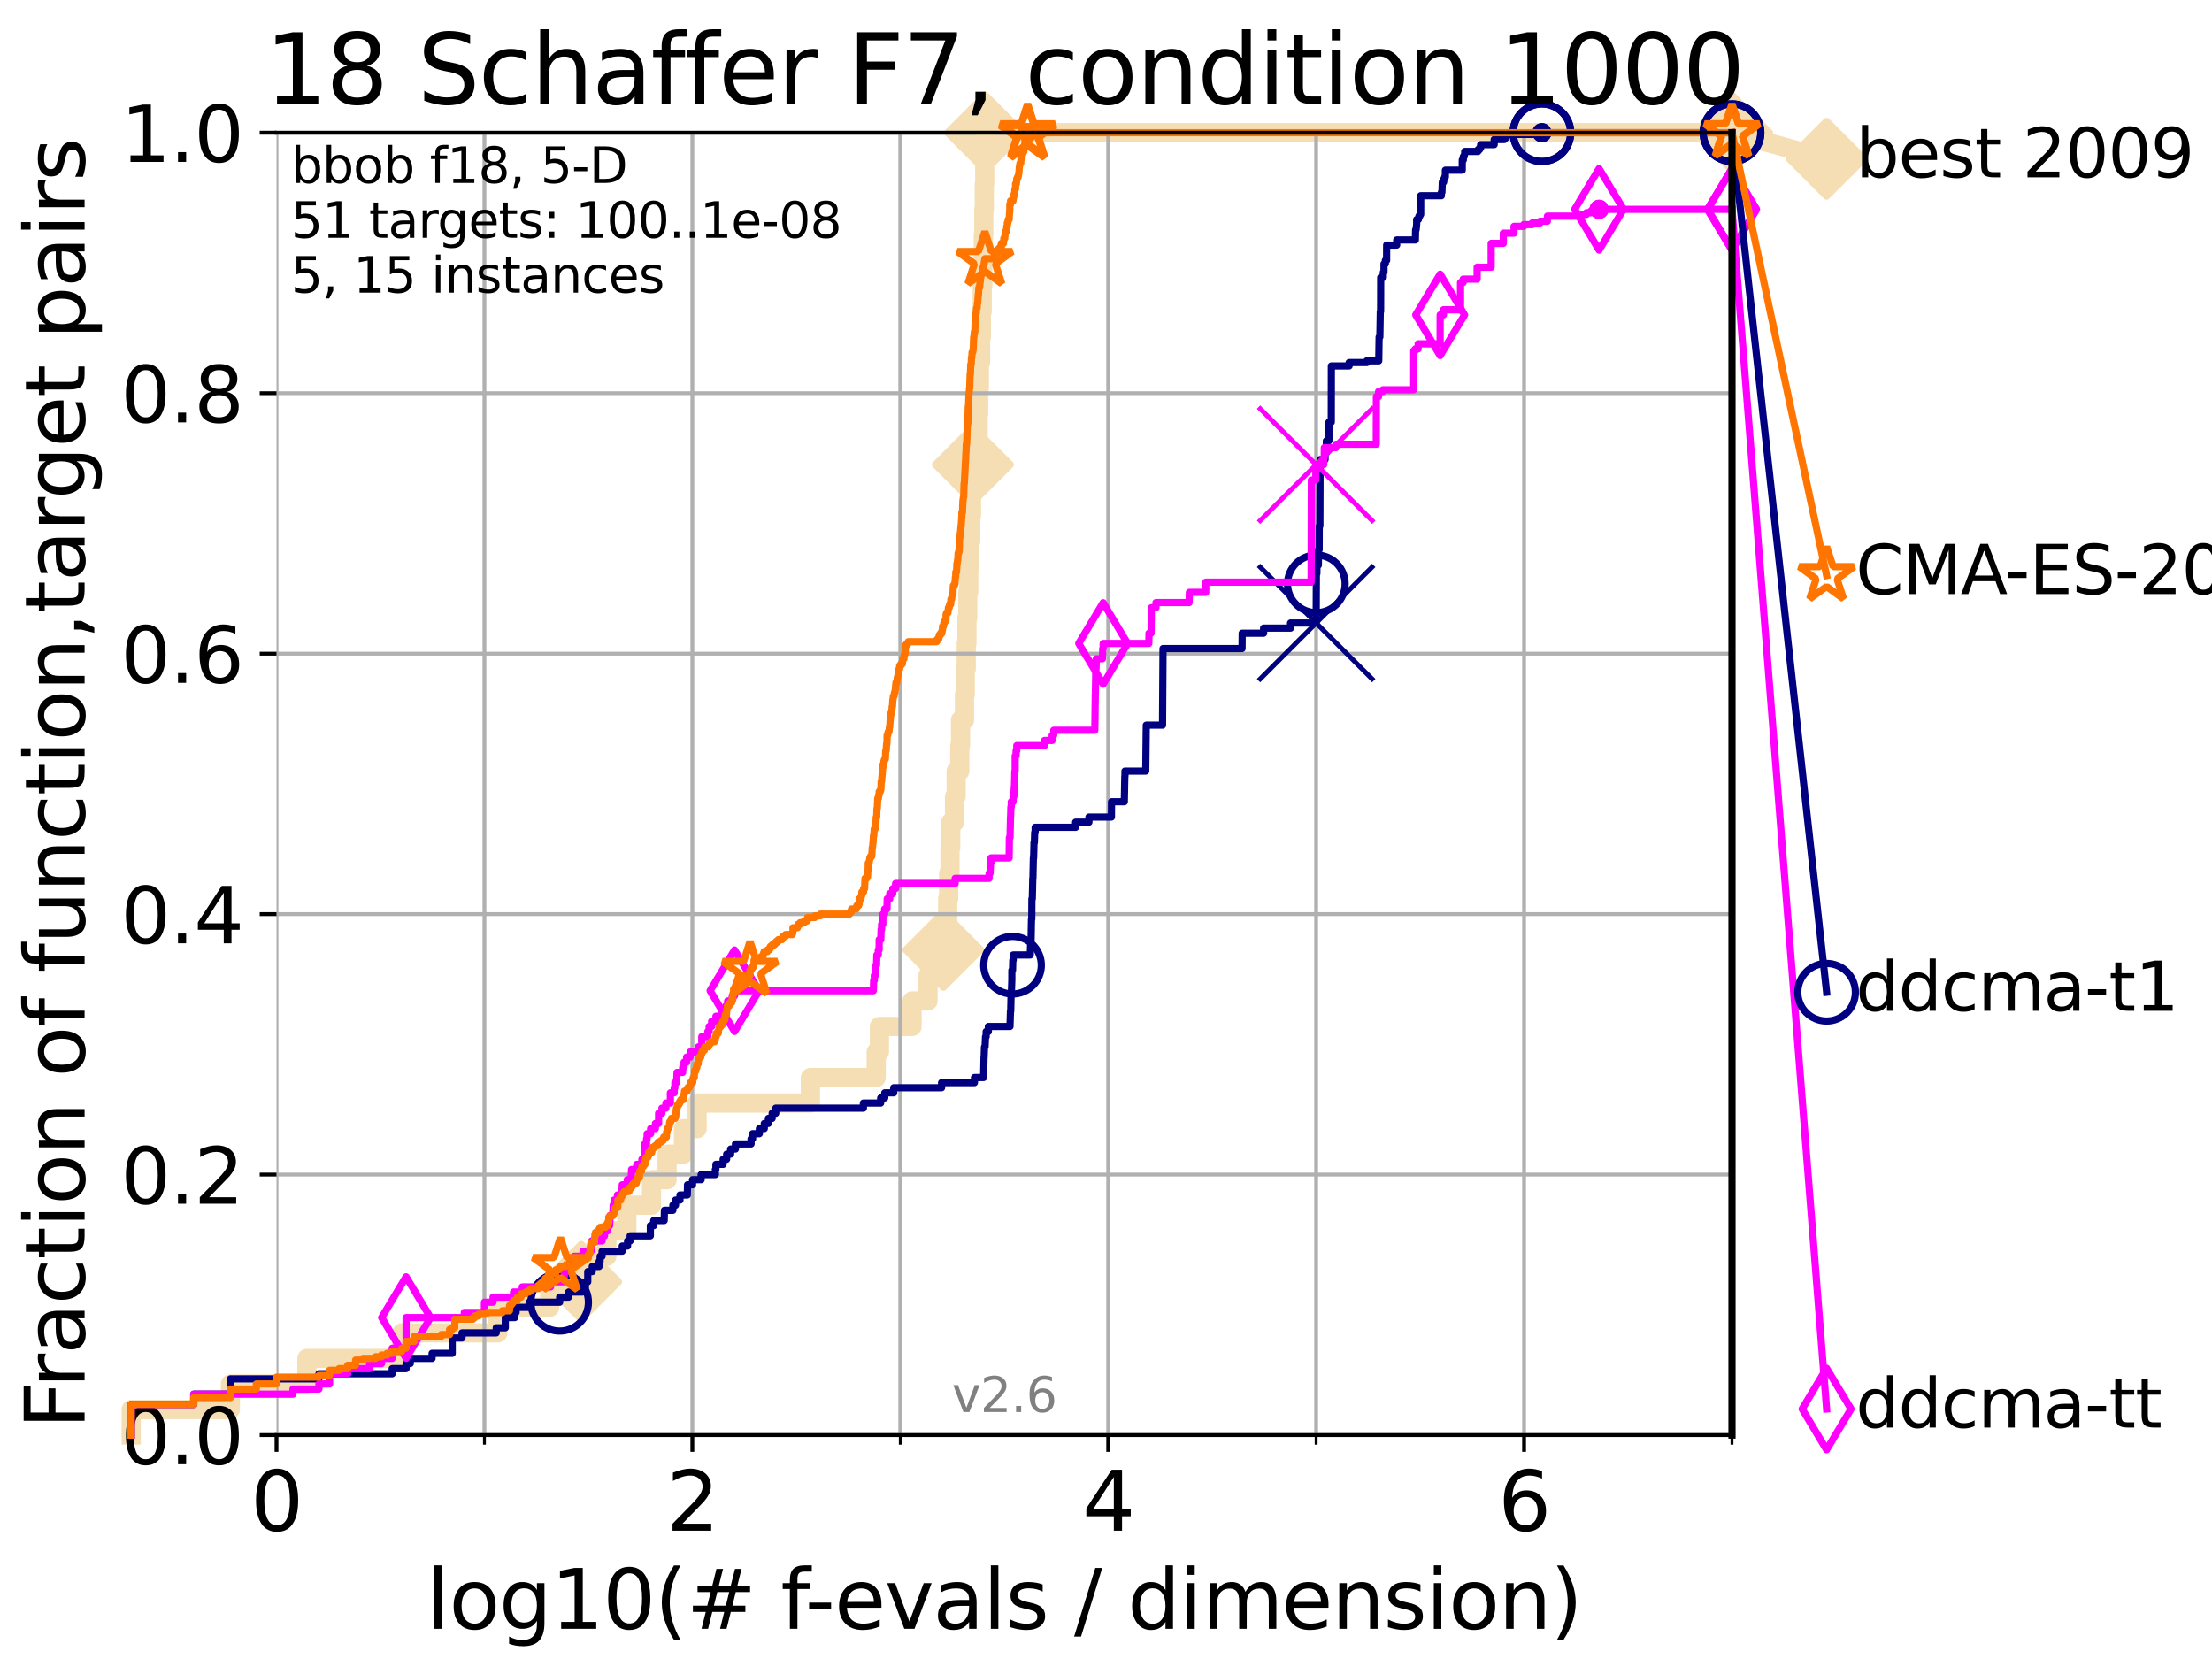<?xml version="1.0" encoding="utf-8" standalone="no"?>
<!DOCTYPE svg PUBLIC "-//W3C//DTD SVG 1.1//EN"
  "http://www.w3.org/Graphics/SVG/1.1/DTD/svg11.dtd">
<svg xmlns:xlink="http://www.w3.org/1999/xlink" width="460.8pt" height="345.6pt" viewBox="0 0 460.8 345.6" xmlns="http://www.w3.org/2000/svg" version="1.1">
 <defs>
  <style type="text/css">*{stroke-linejoin: round; stroke-linecap: butt}</style>
 </defs>
 <g id="figure_1">
  <g id="patch_1">
   <path d="M 0 345.6 
L 460.8 345.6 
L 460.8 0 
L 0 0 
z
" style="fill: #ffffff"/>
  </g>
  <g id="axes_1">
   <g id="patch_2">
    <path d="M 57.6 298.944 
L 360.806 298.944 
L 360.806 27.648 
L 57.6 27.648 
z
" style="fill: #ffffff"/>
   </g>
   <g id="line2d_1">
    <path d="M 27.324 298.944 
L 27.324 293.624 
L 47.991 293.624 
L 47.991 288.305 
L 63.93 288.305 
L 63.93 282.985 
L 83.678 282.985 
L 83.678 277.666 
L 103.707 277.666 
L 103.707 272.346 
L 114.51 272.346 
L 114.51 267.027 
L 121.073 267.027 
L 121.073 261.707 
L 126.421 261.707 
L 126.421 256.388 
L 130.579 256.388 
L 130.579 251.068 
L 135.717 251.068 
L 135.717 245.749 
L 138.969 245.749 
L 138.969 240.429 
L 142.373 240.429 
L 142.373 235.11 
L 145.22 235.11 
L 145.22 229.79 
L 168.822 229.79 
L 168.822 224.471 
L 182.526 224.471 
L 182.526 219.151 
L 183.197 219.151 
L 183.197 213.832 
L 189.997 213.832 
L 189.997 208.512 
L 193.324 208.512 
L 193.324 203.192 
L 195.732 203.192 
L 195.732 197.873 
L 196.507 197.873 
L 196.507 192.553 
L 197.419 192.553 
L 197.419 187.234 
L 197.627 187.234 
L 197.627 181.914 
L 197.9 181.914 
L 197.9 176.595 
L 198.051 176.595 
L 198.051 171.275 
L 198.84 171.275 
L 198.84 165.956 
L 199.179 165.956 
L 199.179 160.636 
L 199.938 160.636 
L 199.938 155.317 
L 200.097 155.317 
L 200.097 149.997 
L 200.919 149.997 
L 200.919 144.678 
L 201.077 144.678 
L 201.077 139.358 
L 201.283 139.358 
L 201.283 134.039 
L 201.429 134.039 
L 201.429 128.719 
L 201.599 128.719 
L 201.599 123.4 
L 201.808 123.4 
L 201.808 118.08 
L 201.989 118.08 
L 201.989 112.76 
L 202.215 112.76 
L 202.215 107.441 
L 202.376 107.441 
L 202.376 102.121 
L 202.555 102.121 
L 202.555 96.802 
L 202.671 96.802 
L 202.671 91.482 
L 203.776 91.482 
L 203.776 86.163 
L 203.867 86.163 
L 203.867 80.843 
L 204.013 80.843 
L 204.013 75.524 
L 204.271 75.524 
L 204.271 70.204 
L 204.438 70.204 
L 204.438 64.885 
L 204.603 64.885 
L 204.603 59.565 
L 204.736 59.565 
L 204.736 54.246 
L 204.838 54.246 
L 204.838 48.926 
L 204.935 48.926 
L 204.935 43.607 
L 205.044 43.607 
L 205.044 38.287 
L 205.136 38.287 
L 205.136 32.968 
L 205.233 32.968 
L 205.233 27.648 
L 360.806 27.648 
" style="fill: none; stroke: #f5deb3; stroke-width: 4; stroke-linecap: square"/>
   </g>
   <g id="line2d_2">
    <defs>
     <path id="m5b1ab171cc" d="M -0 7.778 
L 7.778 0 
L 0 -7.778 
L -7.778 -0 
z
" style="stroke: #f5deb3; stroke-width: 1.5; stroke-linejoin: miter"/>
    </defs>
    <g>
     <use xlink:href="#m5b1ab171cc" x="121.073" y="267.027" style="fill: #f5deb3; stroke: #f5deb3; stroke-width: 1.5; stroke-linejoin: miter"/>
     <use xlink:href="#m5b1ab171cc" x="196.507" y="197.873" style="fill: #f5deb3; stroke: #f5deb3; stroke-width: 1.5; stroke-linejoin: miter"/>
     <use xlink:href="#m5b1ab171cc" x="202.671" y="96.802" style="fill: #f5deb3; stroke: #f5deb3; stroke-width: 1.5; stroke-linejoin: miter"/>
     <use xlink:href="#m5b1ab171cc" x="205.233" y="27.648" style="fill: #f5deb3; stroke: #f5deb3; stroke-width: 1.5; stroke-linejoin: miter"/>
     <use xlink:href="#m5b1ab171cc" x="205.233" y="27.648" style="fill: #f5deb3; stroke: #f5deb3; stroke-width: 1.5; stroke-linejoin: miter"/>
     <use xlink:href="#m5b1ab171cc" x="360.806" y="27.648" style="fill: #f5deb3; stroke: #f5deb3; stroke-width: 1.5; stroke-linejoin: miter"/>
    </g>
   </g>
   <g id="line2d_3">
    <path style="fill: none; stroke: #f5deb3; stroke-width: 4; stroke-linecap: square"/>
    <g/>
   </g>
   <g id="line2d_4">
    <path d="M 360.806 27.648 
L 380.515 33.074 
" style="fill: none; stroke: #f5deb3; stroke-width: 4; stroke-linecap: square"/>
    <g>
     <use xlink:href="#m5b1ab171cc" x="360.806" y="27.648" style="fill: #f5deb3; stroke: #f5deb3; stroke-width: 1.5; stroke-linejoin: miter"/>
     <use xlink:href="#m5b1ab171cc" x="380.515" y="33.074" style="fill: #f5deb3; stroke: #f5deb3; stroke-width: 1.5; stroke-linejoin: miter"/>
    </g>
   </g>
   <g id="matplotlib.axis_1">
    <g id="xtick_1">
     <g id="line2d_5">
      <path d="M 57.6 298.944 
L 57.6 27.648 
" clip-path="url(#p9f42dfbe88)" style="fill: none; stroke: #b0b0b0; stroke-width: 0.8; stroke-linecap: square"/>
     </g>
     <g id="line2d_6">
      <defs>
       <path id="m326af7463d" d="M 0 0 
L 0 3.5 
" style="stroke: #000000; stroke-width: 0.8"/>
      </defs>
      <g>
       <use xlink:href="#m326af7463d" x="57.6" y="298.944" style="stroke: #000000; stroke-width: 0.8"/>
      </g>
     </g>
     <g id="text_1">
      <!-- 0 -->
      <g transform="translate(52.192 318.861)scale(0.17 -0.17)">
       <defs>
        <path id="DejaVuSans-30" d="M 2034 4250 
Q 1547 4250 1301 3770 
Q 1056 3291 1056 2328 
Q 1056 1369 1301 889 
Q 1547 409 2034 409 
Q 2525 409 2770 889 
Q 3016 1369 3016 2328 
Q 3016 3291 2770 3770 
Q 2525 4250 2034 4250 
z
M 2034 4750 
Q 2819 4750 3233 4129 
Q 3647 3509 3647 2328 
Q 3647 1150 3233 529 
Q 2819 -91 2034 -91 
Q 1250 -91 836 529 
Q 422 1150 422 2328 
Q 422 3509 836 4129 
Q 1250 4750 2034 4750 
z
" transform="scale(0.016)"/>
       </defs>
       <use xlink:href="#DejaVuSans-30"/>
      </g>
     </g>
    </g>
    <g id="xtick_2">
     <g id="line2d_7">
      <path d="M 144.23 298.944 
L 144.23 27.648 
" clip-path="url(#p9f42dfbe88)" style="fill: none; stroke: #b0b0b0; stroke-width: 0.8; stroke-linecap: square"/>
     </g>
     <g id="line2d_8">
      <g>
       <use xlink:href="#m326af7463d" x="144.23" y="298.944" style="stroke: #000000; stroke-width: 0.8"/>
      </g>
     </g>
     <g id="text_2">
      <!-- 2 -->
      <g transform="translate(138.822 318.861)scale(0.17 -0.17)">
       <defs>
        <path id="DejaVuSans-32" d="M 1228 531 
L 3431 531 
L 3431 0 
L 469 0 
L 469 531 
Q 828 903 1448 1529 
Q 2069 2156 2228 2338 
Q 2531 2678 2651 2914 
Q 2772 3150 2772 3378 
Q 2772 3750 2511 3984 
Q 2250 4219 1831 4219 
Q 1534 4219 1204 4116 
Q 875 4013 500 3803 
L 500 4441 
Q 881 4594 1212 4672 
Q 1544 4750 1819 4750 
Q 2544 4750 2975 4387 
Q 3406 4025 3406 3419 
Q 3406 3131 3298 2873 
Q 3191 2616 2906 2266 
Q 2828 2175 2409 1742 
Q 1991 1309 1228 531 
z
" transform="scale(0.016)"/>
       </defs>
       <use xlink:href="#DejaVuSans-32"/>
      </g>
     </g>
    </g>
    <g id="xtick_3">
     <g id="line2d_9">
      <path d="M 230.861 298.944 
L 230.861 27.648 
" clip-path="url(#p9f42dfbe88)" style="fill: none; stroke: #b0b0b0; stroke-width: 0.8; stroke-linecap: square"/>
     </g>
     <g id="line2d_10">
      <g>
       <use xlink:href="#m326af7463d" x="230.861" y="298.944" style="stroke: #000000; stroke-width: 0.8"/>
      </g>
     </g>
     <g id="text_3">
      <!-- 4 -->
      <g transform="translate(225.453 318.861)scale(0.17 -0.17)">
       <defs>
        <path id="DejaVuSans-34" d="M 2419 4116 
L 825 1625 
L 2419 1625 
L 2419 4116 
z
M 2253 4666 
L 3047 4666 
L 3047 1625 
L 3713 1625 
L 3713 1100 
L 3047 1100 
L 3047 0 
L 2419 0 
L 2419 1100 
L 313 1100 
L 313 1709 
L 2253 4666 
z
" transform="scale(0.016)"/>
       </defs>
       <use xlink:href="#DejaVuSans-34"/>
      </g>
     </g>
    </g>
    <g id="xtick_4">
     <g id="line2d_11">
      <path d="M 317.491 298.944 
L 317.491 27.648 
" clip-path="url(#p9f42dfbe88)" style="fill: none; stroke: #b0b0b0; stroke-width: 0.8; stroke-linecap: square"/>
     </g>
     <g id="line2d_12">
      <g>
       <use xlink:href="#m326af7463d" x="317.491" y="298.944" style="stroke: #000000; stroke-width: 0.8"/>
      </g>
     </g>
     <g id="text_4">
      <!-- 6 -->
      <g transform="translate(312.083 318.861)scale(0.17 -0.17)">
       <defs>
        <path id="DejaVuSans-36" d="M 2113 2584 
Q 1688 2584 1439 2293 
Q 1191 2003 1191 1497 
Q 1191 994 1439 701 
Q 1688 409 2113 409 
Q 2538 409 2786 701 
Q 3034 994 3034 1497 
Q 3034 2003 2786 2293 
Q 2538 2584 2113 2584 
z
M 3366 4563 
L 3366 3988 
Q 3128 4100 2886 4159 
Q 2644 4219 2406 4219 
Q 1781 4219 1451 3797 
Q 1122 3375 1075 2522 
Q 1259 2794 1537 2939 
Q 1816 3084 2150 3084 
Q 2853 3084 3261 2657 
Q 3669 2231 3669 1497 
Q 3669 778 3244 343 
Q 2819 -91 2113 -91 
Q 1303 -91 875 529 
Q 447 1150 447 2328 
Q 447 3434 972 4092 
Q 1497 4750 2381 4750 
Q 2619 4750 2861 4703 
Q 3103 4656 3366 4563 
z
" transform="scale(0.016)"/>
       </defs>
       <use xlink:href="#DejaVuSans-36"/>
      </g>
     </g>
    </g>
    <g id="xtick_5">
     <g id="line2d_13">
      <path d="M 100.915 298.944 
L 100.915 27.648 
" clip-path="url(#p9f42dfbe88)" style="fill: none; stroke: #b0b0b0; stroke-width: 0.8; stroke-linecap: square"/>
     </g>
     <g id="line2d_14">
      <defs>
       <path id="mcb4114dd58" d="M 0 0 
L 0 2 
" style="stroke: #000000; stroke-width: 0.6"/>
      </defs>
      <g>
       <use xlink:href="#mcb4114dd58" x="100.915" y="298.944" style="stroke: #000000; stroke-width: 0.6"/>
      </g>
     </g>
    </g>
    <g id="xtick_6">
     <g id="line2d_15">
      <path d="M 187.546 298.944 
L 187.546 27.648 
" clip-path="url(#p9f42dfbe88)" style="fill: none; stroke: #b0b0b0; stroke-width: 0.8; stroke-linecap: square"/>
     </g>
     <g id="line2d_16">
      <g>
       <use xlink:href="#mcb4114dd58" x="187.546" y="298.944" style="stroke: #000000; stroke-width: 0.6"/>
      </g>
     </g>
    </g>
    <g id="xtick_7">
     <g id="line2d_17">
      <path d="M 274.176 298.944 
L 274.176 27.648 
" clip-path="url(#p9f42dfbe88)" style="fill: none; stroke: #b0b0b0; stroke-width: 0.8; stroke-linecap: square"/>
     </g>
     <g id="line2d_18">
      <g>
       <use xlink:href="#mcb4114dd58" x="274.176" y="298.944" style="stroke: #000000; stroke-width: 0.6"/>
      </g>
     </g>
    </g>
    <g id="xtick_8">
     <g id="line2d_19">
      <path d="M 360.806 298.944 
L 360.806 27.648 
" clip-path="url(#p9f42dfbe88)" style="fill: none; stroke: #b0b0b0; stroke-width: 0.8; stroke-linecap: square"/>
     </g>
     <g id="line2d_20">
      <g>
       <use xlink:href="#mcb4114dd58" x="360.806" y="298.944" style="stroke: #000000; stroke-width: 0.6"/>
      </g>
     </g>
    </g>
    <g id="text_5">
     <!-- log10(# f-evals / dimension) -->
     <g transform="translate(88.823 339.314)scale(0.17 -0.17)">
      <defs>
       <path id="DejaVuSans-6c" d="M 603 4863 
L 1178 4863 
L 1178 0 
L 603 0 
L 603 4863 
z
" transform="scale(0.016)"/>
       <path id="DejaVuSans-6f" d="M 1959 3097 
Q 1497 3097 1228 2736 
Q 959 2375 959 1747 
Q 959 1119 1226 758 
Q 1494 397 1959 397 
Q 2419 397 2687 759 
Q 2956 1122 2956 1747 
Q 2956 2369 2687 2733 
Q 2419 3097 1959 3097 
z
M 1959 3584 
Q 2709 3584 3137 3096 
Q 3566 2609 3566 1747 
Q 3566 888 3137 398 
Q 2709 -91 1959 -91 
Q 1206 -91 779 398 
Q 353 888 353 1747 
Q 353 2609 779 3096 
Q 1206 3584 1959 3584 
z
" transform="scale(0.016)"/>
       <path id="DejaVuSans-67" d="M 2906 1791 
Q 2906 2416 2648 2759 
Q 2391 3103 1925 3103 
Q 1463 3103 1205 2759 
Q 947 2416 947 1791 
Q 947 1169 1205 825 
Q 1463 481 1925 481 
Q 2391 481 2648 825 
Q 2906 1169 2906 1791 
z
M 3481 434 
Q 3481 -459 3084 -895 
Q 2688 -1331 1869 -1331 
Q 1566 -1331 1297 -1286 
Q 1028 -1241 775 -1147 
L 775 -588 
Q 1028 -725 1275 -790 
Q 1522 -856 1778 -856 
Q 2344 -856 2625 -561 
Q 2906 -266 2906 331 
L 2906 616 
Q 2728 306 2450 153 
Q 2172 0 1784 0 
Q 1141 0 747 490 
Q 353 981 353 1791 
Q 353 2603 747 3093 
Q 1141 3584 1784 3584 
Q 2172 3584 2450 3431 
Q 2728 3278 2906 2969 
L 2906 3500 
L 3481 3500 
L 3481 434 
z
" transform="scale(0.016)"/>
       <path id="DejaVuSans-31" d="M 794 531 
L 1825 531 
L 1825 4091 
L 703 3866 
L 703 4441 
L 1819 4666 
L 2450 4666 
L 2450 531 
L 3481 531 
L 3481 0 
L 794 0 
L 794 531 
z
" transform="scale(0.016)"/>
       <path id="DejaVuSans-28" d="M 1984 4856 
Q 1566 4138 1362 3434 
Q 1159 2731 1159 2009 
Q 1159 1288 1364 580 
Q 1569 -128 1984 -844 
L 1484 -844 
Q 1016 -109 783 600 
Q 550 1309 550 2009 
Q 550 2706 781 3412 
Q 1013 4119 1484 4856 
L 1984 4856 
z
" transform="scale(0.016)"/>
       <path id="DejaVuSans-23" d="M 3272 2816 
L 2363 2816 
L 2100 1772 
L 3016 1772 
L 3272 2816 
z
M 2803 4594 
L 2478 3297 
L 3391 3297 
L 3719 4594 
L 4219 4594 
L 3897 3297 
L 4872 3297 
L 4872 2816 
L 3775 2816 
L 3519 1772 
L 4513 1772 
L 4513 1294 
L 3397 1294 
L 3072 0 
L 2572 0 
L 2894 1294 
L 1978 1294 
L 1656 0 
L 1153 0 
L 1478 1294 
L 494 1294 
L 494 1772 
L 1594 1772 
L 1856 2816 
L 850 2816 
L 850 3297 
L 1978 3297 
L 2297 4594 
L 2803 4594 
z
" transform="scale(0.016)"/>
       <path id="DejaVuSans-20" transform="scale(0.016)"/>
       <path id="DejaVuSans-66" d="M 2375 4863 
L 2375 4384 
L 1825 4384 
Q 1516 4384 1395 4259 
Q 1275 4134 1275 3809 
L 1275 3500 
L 2222 3500 
L 2222 3053 
L 1275 3053 
L 1275 0 
L 697 0 
L 697 3053 
L 147 3053 
L 147 3500 
L 697 3500 
L 697 3744 
Q 697 4328 969 4595 
Q 1241 4863 1831 4863 
L 2375 4863 
z
" transform="scale(0.016)"/>
       <path id="DejaVuSans-2d" d="M 313 2009 
L 1997 2009 
L 1997 1497 
L 313 1497 
L 313 2009 
z
" transform="scale(0.016)"/>
       <path id="DejaVuSans-65" d="M 3597 1894 
L 3597 1613 
L 953 1613 
Q 991 1019 1311 708 
Q 1631 397 2203 397 
Q 2534 397 2845 478 
Q 3156 559 3463 722 
L 3463 178 
Q 3153 47 2828 -22 
Q 2503 -91 2169 -91 
Q 1331 -91 842 396 
Q 353 884 353 1716 
Q 353 2575 817 3079 
Q 1281 3584 2069 3584 
Q 2775 3584 3186 3129 
Q 3597 2675 3597 1894 
z
M 3022 2063 
Q 3016 2534 2758 2815 
Q 2500 3097 2075 3097 
Q 1594 3097 1305 2825 
Q 1016 2553 972 2059 
L 3022 2063 
z
" transform="scale(0.016)"/>
       <path id="DejaVuSans-76" d="M 191 3500 
L 800 3500 
L 1894 563 
L 2988 3500 
L 3597 3500 
L 2284 0 
L 1503 0 
L 191 3500 
z
" transform="scale(0.016)"/>
       <path id="DejaVuSans-61" d="M 2194 1759 
Q 1497 1759 1228 1600 
Q 959 1441 959 1056 
Q 959 750 1161 570 
Q 1363 391 1709 391 
Q 2188 391 2477 730 
Q 2766 1069 2766 1631 
L 2766 1759 
L 2194 1759 
z
M 3341 1997 
L 3341 0 
L 2766 0 
L 2766 531 
Q 2569 213 2275 61 
Q 1981 -91 1556 -91 
Q 1019 -91 701 211 
Q 384 513 384 1019 
Q 384 1609 779 1909 
Q 1175 2209 1959 2209 
L 2766 2209 
L 2766 2266 
Q 2766 2663 2505 2880 
Q 2244 3097 1772 3097 
Q 1472 3097 1187 3025 
Q 903 2953 641 2809 
L 641 3341 
Q 956 3463 1253 3523 
Q 1550 3584 1831 3584 
Q 2591 3584 2966 3190 
Q 3341 2797 3341 1997 
z
" transform="scale(0.016)"/>
       <path id="DejaVuSans-73" d="M 2834 3397 
L 2834 2853 
Q 2591 2978 2328 3040 
Q 2066 3103 1784 3103 
Q 1356 3103 1142 2972 
Q 928 2841 928 2578 
Q 928 2378 1081 2264 
Q 1234 2150 1697 2047 
L 1894 2003 
Q 2506 1872 2764 1633 
Q 3022 1394 3022 966 
Q 3022 478 2636 193 
Q 2250 -91 1575 -91 
Q 1294 -91 989 -36 
Q 684 19 347 128 
L 347 722 
Q 666 556 975 473 
Q 1284 391 1588 391 
Q 1994 391 2212 530 
Q 2431 669 2431 922 
Q 2431 1156 2273 1281 
Q 2116 1406 1581 1522 
L 1381 1569 
Q 847 1681 609 1914 
Q 372 2147 372 2553 
Q 372 3047 722 3315 
Q 1072 3584 1716 3584 
Q 2034 3584 2315 3537 
Q 2597 3491 2834 3397 
z
" transform="scale(0.016)"/>
       <path id="DejaVuSans-2f" d="M 1625 4666 
L 2156 4666 
L 531 -594 
L 0 -594 
L 1625 4666 
z
" transform="scale(0.016)"/>
       <path id="DejaVuSans-64" d="M 2906 2969 
L 2906 4863 
L 3481 4863 
L 3481 0 
L 2906 0 
L 2906 525 
Q 2725 213 2448 61 
Q 2172 -91 1784 -91 
Q 1150 -91 751 415 
Q 353 922 353 1747 
Q 353 2572 751 3078 
Q 1150 3584 1784 3584 
Q 2172 3584 2448 3432 
Q 2725 3281 2906 2969 
z
M 947 1747 
Q 947 1113 1208 752 
Q 1469 391 1925 391 
Q 2381 391 2643 752 
Q 2906 1113 2906 1747 
Q 2906 2381 2643 2742 
Q 2381 3103 1925 3103 
Q 1469 3103 1208 2742 
Q 947 2381 947 1747 
z
" transform="scale(0.016)"/>
       <path id="DejaVuSans-69" d="M 603 3500 
L 1178 3500 
L 1178 0 
L 603 0 
L 603 3500 
z
M 603 4863 
L 1178 4863 
L 1178 4134 
L 603 4134 
L 603 4863 
z
" transform="scale(0.016)"/>
       <path id="DejaVuSans-6d" d="M 3328 2828 
Q 3544 3216 3844 3400 
Q 4144 3584 4550 3584 
Q 5097 3584 5394 3201 
Q 5691 2819 5691 2113 
L 5691 0 
L 5113 0 
L 5113 2094 
Q 5113 2597 4934 2840 
Q 4756 3084 4391 3084 
Q 3944 3084 3684 2787 
Q 3425 2491 3425 1978 
L 3425 0 
L 2847 0 
L 2847 2094 
Q 2847 2600 2669 2842 
Q 2491 3084 2119 3084 
Q 1678 3084 1418 2786 
Q 1159 2488 1159 1978 
L 1159 0 
L 581 0 
L 581 3500 
L 1159 3500 
L 1159 2956 
Q 1356 3278 1631 3431 
Q 1906 3584 2284 3584 
Q 2666 3584 2933 3390 
Q 3200 3197 3328 2828 
z
" transform="scale(0.016)"/>
       <path id="DejaVuSans-6e" d="M 3513 2113 
L 3513 0 
L 2938 0 
L 2938 2094 
Q 2938 2591 2744 2837 
Q 2550 3084 2163 3084 
Q 1697 3084 1428 2787 
Q 1159 2491 1159 1978 
L 1159 0 
L 581 0 
L 581 3500 
L 1159 3500 
L 1159 2956 
Q 1366 3272 1645 3428 
Q 1925 3584 2291 3584 
Q 2894 3584 3203 3211 
Q 3513 2838 3513 2113 
z
" transform="scale(0.016)"/>
       <path id="DejaVuSans-29" d="M 513 4856 
L 1013 4856 
Q 1481 4119 1714 3412 
Q 1947 2706 1947 2009 
Q 1947 1309 1714 600 
Q 1481 -109 1013 -844 
L 513 -844 
Q 928 -128 1133 580 
Q 1338 1288 1338 2009 
Q 1338 2731 1133 3434 
Q 928 4138 513 4856 
z
" transform="scale(0.016)"/>
      </defs>
      <use xlink:href="#DejaVuSans-6c"/>
      <use xlink:href="#DejaVuSans-6f" x="27.783"/>
      <use xlink:href="#DejaVuSans-67" x="88.965"/>
      <use xlink:href="#DejaVuSans-31" x="152.441"/>
      <use xlink:href="#DejaVuSans-30" x="216.064"/>
      <use xlink:href="#DejaVuSans-28" x="279.688"/>
      <use xlink:href="#DejaVuSans-23" x="318.701"/>
      <use xlink:href="#DejaVuSans-20" x="402.49"/>
      <use xlink:href="#DejaVuSans-66" x="434.277"/>
      <use xlink:href="#DejaVuSans-2d" x="463.982"/>
      <use xlink:href="#DejaVuSans-65" x="500.066"/>
      <use xlink:href="#DejaVuSans-76" x="561.59"/>
      <use xlink:href="#DejaVuSans-61" x="620.77"/>
      <use xlink:href="#DejaVuSans-6c" x="682.049"/>
      <use xlink:href="#DejaVuSans-73" x="709.832"/>
      <use xlink:href="#DejaVuSans-20" x="761.932"/>
      <use xlink:href="#DejaVuSans-2f" x="793.719"/>
      <use xlink:href="#DejaVuSans-20" x="827.41"/>
      <use xlink:href="#DejaVuSans-64" x="859.197"/>
      <use xlink:href="#DejaVuSans-69" x="922.674"/>
      <use xlink:href="#DejaVuSans-6d" x="950.457"/>
      <use xlink:href="#DejaVuSans-65" x="1047.869"/>
      <use xlink:href="#DejaVuSans-6e" x="1109.393"/>
      <use xlink:href="#DejaVuSans-73" x="1172.771"/>
      <use xlink:href="#DejaVuSans-69" x="1224.871"/>
      <use xlink:href="#DejaVuSans-6f" x="1252.654"/>
      <use xlink:href="#DejaVuSans-6e" x="1313.836"/>
      <use xlink:href="#DejaVuSans-29" x="1377.215"/>
     </g>
    </g>
   </g>
   <g id="matplotlib.axis_2">
    <g id="ytick_1">
     <g id="line2d_21">
      <path d="M 57.6 298.944 
L 360.806 298.944 
" clip-path="url(#p9f42dfbe88)" style="fill: none; stroke: #b0b0b0; stroke-width: 0.8; stroke-linecap: square"/>
     </g>
     <g id="line2d_22">
      <defs>
       <path id="ma8b602734a" d="M 0 0 
L -3.5 0 
" style="stroke: #000000; stroke-width: 0.8"/>
      </defs>
      <g>
       <use xlink:href="#ma8b602734a" x="57.6" y="298.944" style="stroke: #000000; stroke-width: 0.8"/>
      </g>
     </g>
     <g id="text_6">
      <!-- 0.0 -->
      <g transform="translate(25.155 305.023)scale(0.16 -0.16)">
       <defs>
        <path id="DejaVuSans-2e" d="M 684 794 
L 1344 794 
L 1344 0 
L 684 0 
L 684 794 
z
" transform="scale(0.016)"/>
       </defs>
       <use xlink:href="#DejaVuSans-30"/>
       <use xlink:href="#DejaVuSans-2e" x="63.623"/>
       <use xlink:href="#DejaVuSans-30" x="95.41"/>
      </g>
     </g>
    </g>
    <g id="ytick_2">
     <g id="line2d_23">
      <path d="M 57.6 244.685 
L 360.806 244.685 
" clip-path="url(#p9f42dfbe88)" style="fill: none; stroke: #b0b0b0; stroke-width: 0.8; stroke-linecap: square"/>
     </g>
     <g id="line2d_24">
      <g>
       <use xlink:href="#ma8b602734a" x="57.6" y="244.685" style="stroke: #000000; stroke-width: 0.8"/>
      </g>
     </g>
     <g id="text_7">
      <!-- 0.2 -->
      <g transform="translate(25.155 250.764)scale(0.16 -0.16)">
       <use xlink:href="#DejaVuSans-30"/>
       <use xlink:href="#DejaVuSans-2e" x="63.623"/>
       <use xlink:href="#DejaVuSans-32" x="95.41"/>
      </g>
     </g>
    </g>
    <g id="ytick_3">
     <g id="line2d_25">
      <path d="M 57.6 190.426 
L 360.806 190.426 
" clip-path="url(#p9f42dfbe88)" style="fill: none; stroke: #b0b0b0; stroke-width: 0.8; stroke-linecap: square"/>
     </g>
     <g id="line2d_26">
      <g>
       <use xlink:href="#ma8b602734a" x="57.6" y="190.426" style="stroke: #000000; stroke-width: 0.8"/>
      </g>
     </g>
     <g id="text_8">
      <!-- 0.4 -->
      <g transform="translate(25.155 196.504)scale(0.16 -0.16)">
       <use xlink:href="#DejaVuSans-30"/>
       <use xlink:href="#DejaVuSans-2e" x="63.623"/>
       <use xlink:href="#DejaVuSans-34" x="95.41"/>
      </g>
     </g>
    </g>
    <g id="ytick_4">
     <g id="line2d_27">
      <path d="M 57.6 136.166 
L 360.806 136.166 
" clip-path="url(#p9f42dfbe88)" style="fill: none; stroke: #b0b0b0; stroke-width: 0.8; stroke-linecap: square"/>
     </g>
     <g id="line2d_28">
      <g>
       <use xlink:href="#ma8b602734a" x="57.6" y="136.166" style="stroke: #000000; stroke-width: 0.8"/>
      </g>
     </g>
     <g id="text_9">
      <!-- 0.6 -->
      <g transform="translate(25.155 142.245)scale(0.16 -0.16)">
       <use xlink:href="#DejaVuSans-30"/>
       <use xlink:href="#DejaVuSans-2e" x="63.623"/>
       <use xlink:href="#DejaVuSans-36" x="95.41"/>
      </g>
     </g>
    </g>
    <g id="ytick_5">
     <g id="line2d_29">
      <path d="M 57.6 81.907 
L 360.806 81.907 
" clip-path="url(#p9f42dfbe88)" style="fill: none; stroke: #b0b0b0; stroke-width: 0.8; stroke-linecap: square"/>
     </g>
     <g id="line2d_30">
      <g>
       <use xlink:href="#ma8b602734a" x="57.6" y="81.907" style="stroke: #000000; stroke-width: 0.8"/>
      </g>
     </g>
     <g id="text_10">
      <!-- 0.8 -->
      <g transform="translate(25.155 87.986)scale(0.16 -0.16)">
       <defs>
        <path id="DejaVuSans-38" d="M 2034 2216 
Q 1584 2216 1326 1975 
Q 1069 1734 1069 1313 
Q 1069 891 1326 650 
Q 1584 409 2034 409 
Q 2484 409 2743 651 
Q 3003 894 3003 1313 
Q 3003 1734 2745 1975 
Q 2488 2216 2034 2216 
z
M 1403 2484 
Q 997 2584 770 2862 
Q 544 3141 544 3541 
Q 544 4100 942 4425 
Q 1341 4750 2034 4750 
Q 2731 4750 3128 4425 
Q 3525 4100 3525 3541 
Q 3525 3141 3298 2862 
Q 3072 2584 2669 2484 
Q 3125 2378 3379 2068 
Q 3634 1759 3634 1313 
Q 3634 634 3220 271 
Q 2806 -91 2034 -91 
Q 1263 -91 848 271 
Q 434 634 434 1313 
Q 434 1759 690 2068 
Q 947 2378 1403 2484 
z
M 1172 3481 
Q 1172 3119 1398 2916 
Q 1625 2713 2034 2713 
Q 2441 2713 2670 2916 
Q 2900 3119 2900 3481 
Q 2900 3844 2670 4047 
Q 2441 4250 2034 4250 
Q 1625 4250 1398 4047 
Q 1172 3844 1172 3481 
z
" transform="scale(0.016)"/>
       </defs>
       <use xlink:href="#DejaVuSans-30"/>
       <use xlink:href="#DejaVuSans-2e" x="63.623"/>
       <use xlink:href="#DejaVuSans-38" x="95.41"/>
      </g>
     </g>
    </g>
    <g id="ytick_6">
     <g id="line2d_31">
      <path d="M 57.6 27.648 
L 360.806 27.648 
" clip-path="url(#p9f42dfbe88)" style="fill: none; stroke: #b0b0b0; stroke-width: 0.8; stroke-linecap: square"/>
     </g>
     <g id="line2d_32">
      <g>
       <use xlink:href="#ma8b602734a" x="57.6" y="27.648" style="stroke: #000000; stroke-width: 0.8"/>
      </g>
     </g>
     <g id="text_11">
      <!-- 1.0 -->
      <g transform="translate(25.155 33.727)scale(0.16 -0.16)">
       <use xlink:href="#DejaVuSans-31"/>
       <use xlink:href="#DejaVuSans-2e" x="63.623"/>
       <use xlink:href="#DejaVuSans-30" x="95.41"/>
      </g>
     </g>
    </g>
    <g id="text_12">
     <!-- Fraction of function,target pairs -->
     <g transform="translate(17.62 297.681)rotate(-90)scale(0.17 -0.17)">
      <defs>
       <path id="DejaVuSans-46" d="M 628 4666 
L 3309 4666 
L 3309 4134 
L 1259 4134 
L 1259 2759 
L 3109 2759 
L 3109 2228 
L 1259 2228 
L 1259 0 
L 628 0 
L 628 4666 
z
" transform="scale(0.016)"/>
       <path id="DejaVuSans-72" d="M 2631 2963 
Q 2534 3019 2420 3045 
Q 2306 3072 2169 3072 
Q 1681 3072 1420 2755 
Q 1159 2438 1159 1844 
L 1159 0 
L 581 0 
L 581 3500 
L 1159 3500 
L 1159 2956 
Q 1341 3275 1631 3429 
Q 1922 3584 2338 3584 
Q 2397 3584 2469 3576 
Q 2541 3569 2628 3553 
L 2631 2963 
z
" transform="scale(0.016)"/>
       <path id="DejaVuSans-63" d="M 3122 3366 
L 3122 2828 
Q 2878 2963 2633 3030 
Q 2388 3097 2138 3097 
Q 1578 3097 1268 2742 
Q 959 2388 959 1747 
Q 959 1106 1268 751 
Q 1578 397 2138 397 
Q 2388 397 2633 464 
Q 2878 531 3122 666 
L 3122 134 
Q 2881 22 2623 -34 
Q 2366 -91 2075 -91 
Q 1284 -91 818 406 
Q 353 903 353 1747 
Q 353 2603 823 3093 
Q 1294 3584 2113 3584 
Q 2378 3584 2631 3529 
Q 2884 3475 3122 3366 
z
" transform="scale(0.016)"/>
       <path id="DejaVuSans-74" d="M 1172 4494 
L 1172 3500 
L 2356 3500 
L 2356 3053 
L 1172 3053 
L 1172 1153 
Q 1172 725 1289 603 
Q 1406 481 1766 481 
L 2356 481 
L 2356 0 
L 1766 0 
Q 1100 0 847 248 
Q 594 497 594 1153 
L 594 3053 
L 172 3053 
L 172 3500 
L 594 3500 
L 594 4494 
L 1172 4494 
z
" transform="scale(0.016)"/>
       <path id="DejaVuSans-75" d="M 544 1381 
L 544 3500 
L 1119 3500 
L 1119 1403 
Q 1119 906 1312 657 
Q 1506 409 1894 409 
Q 2359 409 2629 706 
Q 2900 1003 2900 1516 
L 2900 3500 
L 3475 3500 
L 3475 0 
L 2900 0 
L 2900 538 
Q 2691 219 2414 64 
Q 2138 -91 1772 -91 
Q 1169 -91 856 284 
Q 544 659 544 1381 
z
M 1991 3584 
L 1991 3584 
z
" transform="scale(0.016)"/>
       <path id="DejaVuSans-2c" d="M 750 794 
L 1409 794 
L 1409 256 
L 897 -744 
L 494 -744 
L 750 256 
L 750 794 
z
" transform="scale(0.016)"/>
       <path id="DejaVuSans-70" d="M 1159 525 
L 1159 -1331 
L 581 -1331 
L 581 3500 
L 1159 3500 
L 1159 2969 
Q 1341 3281 1617 3432 
Q 1894 3584 2278 3584 
Q 2916 3584 3314 3078 
Q 3713 2572 3713 1747 
Q 3713 922 3314 415 
Q 2916 -91 2278 -91 
Q 1894 -91 1617 61 
Q 1341 213 1159 525 
z
M 3116 1747 
Q 3116 2381 2855 2742 
Q 2594 3103 2138 3103 
Q 1681 3103 1420 2742 
Q 1159 2381 1159 1747 
Q 1159 1113 1420 752 
Q 1681 391 2138 391 
Q 2594 391 2855 752 
Q 3116 1113 3116 1747 
z
" transform="scale(0.016)"/>
      </defs>
      <use xlink:href="#DejaVuSans-46"/>
      <use xlink:href="#DejaVuSans-72" x="50.27"/>
      <use xlink:href="#DejaVuSans-61" x="91.383"/>
      <use xlink:href="#DejaVuSans-63" x="152.662"/>
      <use xlink:href="#DejaVuSans-74" x="207.643"/>
      <use xlink:href="#DejaVuSans-69" x="246.852"/>
      <use xlink:href="#DejaVuSans-6f" x="274.635"/>
      <use xlink:href="#DejaVuSans-6e" x="335.816"/>
      <use xlink:href="#DejaVuSans-20" x="399.195"/>
      <use xlink:href="#DejaVuSans-6f" x="430.982"/>
      <use xlink:href="#DejaVuSans-66" x="492.164"/>
      <use xlink:href="#DejaVuSans-20" x="527.369"/>
      <use xlink:href="#DejaVuSans-66" x="559.156"/>
      <use xlink:href="#DejaVuSans-75" x="594.361"/>
      <use xlink:href="#DejaVuSans-6e" x="657.74"/>
      <use xlink:href="#DejaVuSans-63" x="721.119"/>
      <use xlink:href="#DejaVuSans-74" x="776.1"/>
      <use xlink:href="#DejaVuSans-69" x="815.309"/>
      <use xlink:href="#DejaVuSans-6f" x="843.092"/>
      <use xlink:href="#DejaVuSans-6e" x="904.273"/>
      <use xlink:href="#DejaVuSans-2c" x="967.652"/>
      <use xlink:href="#DejaVuSans-74" x="999.439"/>
      <use xlink:href="#DejaVuSans-61" x="1038.648"/>
      <use xlink:href="#DejaVuSans-72" x="1099.928"/>
      <use xlink:href="#DejaVuSans-67" x="1139.291"/>
      <use xlink:href="#DejaVuSans-65" x="1202.768"/>
      <use xlink:href="#DejaVuSans-74" x="1264.291"/>
      <use xlink:href="#DejaVuSans-20" x="1303.5"/>
      <use xlink:href="#DejaVuSans-70" x="1335.287"/>
      <use xlink:href="#DejaVuSans-61" x="1398.764"/>
      <use xlink:href="#DejaVuSans-69" x="1460.043"/>
      <use xlink:href="#DejaVuSans-72" x="1487.826"/>
      <use xlink:href="#DejaVuSans-73" x="1528.939"/>
     </g>
    </g>
   </g>
   <g id="line2d_33">
    <defs>
     <path id="mea923fccfd" d="M 0 1.5 
C 0.398 1.5 0.779 1.342 1.061 1.061 
C 1.342 0.779 1.5 0.398 1.5 0 
C 1.5 -0.398 1.342 -0.779 1.061 -1.061 
C 0.779 -1.342 0.398 -1.5 0 -1.5 
C -0.398 -1.5 -0.779 -1.342 -1.061 -1.061 
C -1.342 -0.779 -1.5 -0.398 -1.5 0 
C -1.5 0.398 -1.342 0.779 -1.061 1.061 
C -0.779 1.342 -0.398 1.5 0 1.5 
z
" style="stroke: #f5deb3"/>
    </defs>
    <g>
     <use xlink:href="#mea923fccfd" x="205.233" y="27.648" style="fill: #f5deb3; stroke: #f5deb3"/>
     <use xlink:href="#mea923fccfd" x="205.233" y="27.648" style="fill: #f5deb3; stroke: #f5deb3"/>
    </g>
   </g>
   <g id="line2d_34">
    <defs>
     <path id="m9094430f18" d="M 0 1.5 
C 0.398 1.5 0.779 1.342 1.061 1.061 
C 1.342 0.779 1.5 0.398 1.5 0 
C 1.5 -0.398 1.342 -0.779 1.061 -1.061 
C 0.779 -1.342 0.398 -1.5 0 -1.5 
C -0.398 -1.5 -0.779 -1.342 -1.061 -1.061 
C -1.342 -0.779 -1.5 -0.398 -1.5 0 
C -1.5 0.398 -1.342 0.779 -1.061 1.061 
C -0.779 1.342 -0.398 1.5 0 1.5 
z
" style="stroke: #000080"/>
    </defs>
    <g>
     <use xlink:href="#m9094430f18" x="321.205" y="27.648" style="fill: #000080; stroke: #000080"/>
     <use xlink:href="#m9094430f18" x="321.205" y="27.648" style="fill: #000080; stroke: #000080"/>
    </g>
   </g>
   <g id="line2d_35">
    <path d="M 27.324 298.944 
L 27.324 292.561 
L 40.363 292.561 
L 40.363 290.433 
L 47.991 290.433 
L 47.991 287.241 
L 66.441 287.241 
L 66.441 286.177 
L 81.696 286.177 
L 81.696 285.113 
L 84.596 285.113 
L 84.596 284.049 
L 85.471 284.049 
L 85.471 282.985 
L 90.008 282.985 
L 90.008 281.922 
L 94.206 281.922 
L 94.206 278.73 
L 96.241 278.73 
L 96.241 277.666 
L 103.38 277.666 
L 103.38 276.602 
L 105.263 276.602 
L 105.263 274.474 
L 107.245 274.474 
L 107.245 273.41 
L 107.512 273.41 
L 107.512 272.346 
L 110.221 272.346 
L 110.221 271.282 
L 116.584 271.282 
L 116.584 270.219 
L 118.451 270.219 
L 118.451 269.155 
L 121.329 269.155 
L 121.329 268.091 
L 121.954 268.091 
L 121.954 267.027 
L 122.44 267.027 
L 122.44 264.899 
L 123.375 264.899 
L 123.375 263.835 
L 124.801 263.835 
L 124.801 262.771 
L 125.012 262.771 
L 125.012 261.707 
L 125.425 261.707 
L 125.425 260.643 
L 129.623 260.643 
L 129.623 259.579 
L 130.734 259.579 
L 130.734 258.516 
L 131.266 258.516 
L 131.266 257.452 
L 135.479 257.452 
L 135.479 255.324 
L 136.184 255.324 
L 136.184 254.26 
L 138.362 254.26 
L 138.413 252.132 
L 140.173 252.132 
L 140.173 251.068 
L 140.725 251.068 
L 140.725 250.004 
L 141.654 250.004 
L 141.654 248.94 
L 143.186 248.94 
L 143.226 246.813 
L 144.268 246.813 
L 144.268 245.749 
L 146.058 245.749 
L 146.058 244.685 
L 149.021 244.685 
L 149.021 243.621 
L 149.137 243.621 
L 149.137 242.557 
L 150.64 242.557 
L 150.64 241.493 
L 151.375 241.493 
L 151.375 240.429 
L 152.206 240.429 
L 152.206 239.365 
L 153.212 239.365 
L 153.212 238.301 
L 156.462 238.301 
L 156.462 237.237 
L 156.774 237.237 
L 156.774 236.174 
L 158.187 236.174 
L 158.187 235.11 
L 159.216 235.11 
L 159.216 234.046 
L 160.062 234.046 
L 160.062 232.982 
L 160.855 232.982 
L 160.855 231.918 
L 161.602 231.918 
L 161.602 230.854 
L 179.86 230.854 
L 179.86 229.79 
L 183.46 229.79 
L 183.46 228.726 
L 184.306 228.726 
L 184.306 227.662 
L 186.176 227.662 
L 186.176 226.598 
L 196.15 226.598 
L 196.15 225.534 
L 202.995 225.534 
L 202.995 224.471 
L 204.904 224.471 
L 204.992 220.215 
L 205.016 220.215 
L 205.085 218.087 
L 205.209 218.087 
L 205.299 215.959 
L 205.432 215.959 
L 205.432 214.895 
L 205.891 214.895 
L 205.891 213.832 
L 210.397 213.832 
L 210.498 210.64 
L 210.548 210.64 
L 210.618 207.448 
L 210.669 207.448 
L 210.777 204.256 
L 210.781 204.256 
L 210.789 202.129 
L 210.929 202.129 
L 210.986 200.001 
L 211.066 200.001 
L 211.066 198.937 
L 214.624 198.937 
L 214.725 195.745 
L 214.796 195.745 
L 214.874 191.49 
L 214.935 191.49 
L 214.964 187.234 
L 215.048 187.234 
L 215.149 182.978 
L 215.177 182.978 
L 215.269 178.723 
L 215.321 178.723 
L 215.402 175.531 
L 215.477 175.531 
L 215.549 173.403 
L 215.643 173.403 
L 215.643 172.339 
L 224.072 172.339 
L 224.072 171.275 
L 226.843 171.275 
L 226.843 170.211 
L 231.527 170.211 
L 231.553 167.02 
L 234.213 167.02 
L 234.319 161.7 
L 234.352 161.7 
L 234.352 160.636 
L 238.68 160.636 
L 238.789 151.061 
L 242.175 151.061 
L 242.28 135.102 
L 258.744 135.102 
L 258.769 131.911 
L 263.238 131.911 
L 263.238 130.847 
L 268.845 130.847 
L 268.845 129.783 
L 274.183 129.783 
L 274.223 119.499 
L 274.327 119.499 
L 274.35 117.725 
L 274.644 117.725 
L 274.657 114.534 
L 274.803 114.534 
L 274.822 109.569 
L 274.953 109.569 
L 274.996 95.738 
L 276.031 95.738 
L 276.033 94.319 
L 276.3 94.319 
L 276.311 91.837 
L 276.83 91.837 
L 276.845 87.936 
L 277.329 87.936 
L 277.345 76.233 
L 281.047 76.233 
L 281.047 75.524 
L 284.738 75.524 
L 284.738 75.169 
L 287.219 75.169 
L 287.294 70.204 
L 287.45 70.204 
L 287.536 64.885 
L 287.608 64.885 
L 287.626 57.792 
L 288.165 57.792 
L 288.167 56.728 
L 288.307 56.728 
L 288.315 54.955 
L 288.591 54.955 
L 288.593 54.246 
L 288.859 54.246 
L 288.867 51.054 
L 290.959 51.054 
L 290.963 49.99 
L 294.847 49.99 
L 294.895 47.862 
L 295 47.862 
L 295.106 46.798 
L 295.116 46.798 
L 295.118 45.734 
L 295.481 45.734 
L 295.578 45.025 
L 295.772 45.025 
L 295.772 44.67 
L 295.954 44.67 
L 295.959 40.77 
L 300.259 40.77 
L 300.261 40.06 
L 300.379 40.06 
L 300.462 37.932 
L 300.735 37.932 
L 300.808 37.223 
L 300.954 37.223 
L 300.954 36.869 
L 301.094 36.869 
L 301.098 35.45 
L 304.612 35.45 
L 304.618 33.322 
L 304.838 33.322 
L 304.838 32.613 
L 305.016 32.613 
L 305.127 31.904 
L 305.13 31.904 
L 305.13 31.549 
L 307.884 31.549 
L 307.884 31.194 
L 308.204 31.194 
L 308.204 30.84 
L 308.447 30.84 
L 308.447 30.13 
L 311.266 30.13 
L 311.268 29.067 
L 313.396 29.067 
L 313.396 28.712 
L 313.719 28.712 
L 313.719 28.003 
L 321.205 28.003 
L 321.205 27.648 
L 360.806 27.648 
L 360.806 27.648 
" style="fill: none; stroke: #000080; stroke-width: 1.5; stroke-linecap: square"/>
   </g>
   <g id="line2d_36">
    <defs>
     <path id="m0e84ee1c42" d="M 0 6 
C 1.591 6 3.117 5.368 4.243 4.243 
C 5.368 3.117 6 1.591 6 0 
C 6 -1.591 5.368 -3.117 4.243 -4.243 
C 3.117 -5.368 1.591 -6 0 -6 
C -1.591 -6 -3.117 -5.368 -4.243 -4.243 
C -5.368 -3.117 -6 -1.591 -6 0 
C -6 1.591 -5.368 3.117 -4.243 4.243 
C -3.117 5.368 -1.591 6 0 6 
z
" style="stroke: #000080; stroke-width: 1.5"/>
    </defs>
    <g>
     <use xlink:href="#m0e84ee1c42" x="116.584" y="271.282" style="fill-opacity: 0; stroke: #000080; stroke-width: 1.5"/>
     <use xlink:href="#m0e84ee1c42" x="210.929" y="201.065" style="fill-opacity: 0; stroke: #000080; stroke-width: 1.5"/>
     <use xlink:href="#m0e84ee1c42" x="274.216" y="121.626" style="fill-opacity: 0; stroke: #000080; stroke-width: 1.5"/>
     <use xlink:href="#m0e84ee1c42" x="321.205" y="27.648" style="fill-opacity: 0; stroke: #000080; stroke-width: 1.5"/>
     <use xlink:href="#m0e84ee1c42" x="321.205" y="27.648" style="fill-opacity: 0; stroke: #000080; stroke-width: 1.5"/>
     <use xlink:href="#m0e84ee1c42" x="360.806" y="27.648" style="fill-opacity: 0; stroke: #000080; stroke-width: 1.5"/>
    </g>
   </g>
   <g id="line2d_37">
    <path style="fill: none; stroke: #000080; stroke-width: 1.5; stroke-linecap: square"/>
    <g/>
   </g>
   <g id="line2d_38">
    <path d="M 274.176 129.783 
" clip-path="url(#p9f42dfbe88)" style="fill: none; stroke: #000080; stroke-width: 1.5; stroke-linecap: square"/>
    <defs>
     <path id="m88ac1a5ce2" d="M -12 12 
L 12 -12 
M -12 -12 
L 12 12 
" style="stroke: #000080"/>
    </defs>
    <g clip-path="url(#p9f42dfbe88)">
     <use xlink:href="#m88ac1a5ce2" x="274.176" y="129.783" style="fill: #000080; stroke: #000080"/>
    </g>
   </g>
   <g id="line2d_39">
    <defs>
     <path id="me86c1e6268" d="M 0 1.5 
C 0.398 1.5 0.779 1.342 1.061 1.061 
C 1.342 0.779 1.5 0.398 1.5 0 
C 1.5 -0.398 1.342 -0.779 1.061 -1.061 
C 0.779 -1.342 0.398 -1.5 0 -1.5 
C -0.398 -1.5 -0.779 -1.342 -1.061 -1.061 
C -1.342 -0.779 -1.5 -0.398 -1.5 0 
C -1.5 0.398 -1.342 0.779 -1.061 1.061 
C -0.779 1.342 -0.398 1.5 0 1.5 
z
" style="stroke: #ff00ff"/>
    </defs>
    <g>
     <use xlink:href="#me86c1e6268" x="333.116" y="43.607" style="fill: #ff00ff; stroke: #ff00ff"/>
     <use xlink:href="#me86c1e6268" x="333.116" y="43.607" style="fill: #ff00ff; stroke: #ff00ff"/>
    </g>
   </g>
   <g id="line2d_40">
    <path d="M 27.324 298.944 
L 27.324 292.561 
L 40.363 292.561 
L 40.363 290.433 
L 61.03 290.433 
L 61.03 289.369 
L 66.441 289.369 
L 66.441 288.305 
L 68.657 288.305 
L 68.657 286.177 
L 72.432 286.177 
L 72.432 285.113 
L 76.969 285.113 
L 76.969 284.049 
L 79.481 284.049 
L 79.481 282.985 
L 81.696 282.985 
L 81.696 280.858 
L 84.596 280.858 
L 84.596 274.474 
L 96.718 274.474 
L 96.718 273.41 
L 100.915 273.41 
L 100.915 271.282 
L 102.708 271.282 
L 102.708 270.219 
L 106.974 270.219 
L 106.974 269.155 
L 108.792 269.155 
L 108.792 268.091 
L 114.692 268.091 
L 114.692 267.027 
L 117.384 267.027 
L 117.384 265.963 
L 117.54 265.963 
L 117.54 264.899 
L 118.152 264.899 
L 118.152 263.835 
L 118.745 263.835 
L 118.745 262.771 
L 119.6 262.771 
L 119.6 261.707 
L 121.456 261.707 
L 121.456 260.643 
L 123.145 260.643 
L 123.145 259.579 
L 123.26 259.579 
L 123.26 258.516 
L 125.425 258.516 
L 125.425 257.452 
L 125.929 257.452 
L 125.929 256.388 
L 126.614 256.388 
L 126.614 255.324 
L 126.994 255.324 
L 127.087 253.196 
L 127.641 253.196 
L 127.731 251.068 
L 127.911 251.068 
L 127.911 250.004 
L 128.615 250.004 
L 128.615 248.94 
L 129.458 248.94 
L 129.458 247.877 
L 129.623 247.877 
L 129.623 246.813 
L 130.657 246.813 
L 130.657 245.749 
L 131.49 245.749 
L 131.564 243.621 
L 132.639 243.621 
L 132.639 242.557 
L 133.722 242.557 
L 133.722 241.493 
L 134.241 241.493 
L 134.305 238.301 
L 134.684 238.301 
L 134.684 237.237 
L 134.808 237.237 
L 134.808 236.174 
L 135.539 236.174 
L 135.539 235.11 
L 136.528 235.11 
L 136.528 234.046 
L 137.196 234.046 
L 137.196 231.918 
L 137.893 231.918 
L 137.893 230.854 
L 138.718 230.854 
L 138.718 229.79 
L 139.653 229.79 
L 139.653 227.662 
L 140.451 227.662 
L 140.451 226.598 
L 140.589 226.598 
L 140.589 225.534 
L 140.951 225.534 
L 141.04 223.407 
L 142.207 223.407 
L 142.207 222.343 
L 142.498 222.343 
L 142.498 221.279 
L 143.026 221.279 
L 143.026 220.215 
L 143.773 220.215 
L 143.773 219.151 
L 145.468 219.151 
L 145.468 218.087 
L 146.194 218.087 
L 146.194 215.959 
L 147.439 215.959 
L 147.439 214.895 
L 147.723 214.895 
L 147.723 213.832 
L 148.247 213.832 
L 148.247 212.768 
L 149.137 212.768 
L 149.137 211.704 
L 150.452 211.704 
L 150.452 210.64 
L 151.194 210.64 
L 151.194 209.576 
L 151.58 209.576 
L 151.58 208.512 
L 152.523 208.512 
L 152.523 207.448 
L 153.025 207.448 
L 153.025 206.384 
L 181.932 206.384 
L 181.998 204.256 
L 182.139 204.256 
L 182.139 203.192 
L 182.373 203.192 
L 182.457 201.065 
L 182.6 201.065 
L 182.658 198.937 
L 182.958 198.937 
L 182.958 197.873 
L 183.13 197.873 
L 183.145 195.745 
L 183.493 195.745 
L 183.54 193.617 
L 183.647 193.617 
L 183.647 192.553 
L 183.913 192.553 
L 183.931 190.426 
L 184.279 190.426 
L 184.279 189.362 
L 184.778 189.362 
L 184.817 187.234 
L 185.341 187.234 
L 185.341 186.17 
L 185.981 186.17 
L 185.981 185.106 
L 186.565 185.106 
L 186.565 184.042 
L 198.975 184.042 
L 198.975 182.978 
L 206.04 182.978 
L 206.04 181.914 
L 206.25 181.914 
L 206.352 179.787 
L 206.442 179.787 
L 206.442 178.723 
L 210.223 178.723 
L 210.267 174.467 
L 210.41 174.467 
L 210.502 170.211 
L 210.528 170.211 
L 210.584 168.084 
L 210.667 168.084 
L 210.667 167.02 
L 211.04 167.02 
L 211.04 165.956 
L 211.196 165.956 
L 211.302 163.828 
L 211.333 163.828 
L 211.41 160.636 
L 211.479 160.636 
L 211.479 157.445 
L 211.669 157.445 
L 211.669 156.381 
L 211.813 156.381 
L 211.813 155.317 
L 217.582 155.317 
L 217.582 154.253 
L 219.181 154.253 
L 219.181 153.189 
L 219.507 153.189 
L 219.507 152.125 
L 228.069 152.125 
L 228.165 144.678 
L 228.184 144.678 
L 228.281 139.358 
L 228.325 139.358 
L 228.386 137.23 
L 229.663 137.23 
L 229.722 135.102 
L 229.809 135.102 
L 229.809 134.039 
L 239.321 134.039 
L 239.352 131.911 
L 239.788 131.911 
L 239.853 126.591 
L 240.81 126.591 
L 240.81 125.527 
L 247.707 125.527 
L 247.761 123.4 
L 251.177 123.4 
L 251.189 121.272 
L 273.129 121.272 
L 273.179 99.994 
L 274.106 99.994 
L 274.116 96.802 
L 275.746 96.802 
L 275.757 95.383 
L 275.863 95.383 
L 275.876 93.256 
L 278.296 93.256 
L 278.307 92.546 
L 286.702 92.546 
L 286.724 82.616 
L 287.182 82.616 
L 287.185 81.553 
L 288.08 81.553 
L 288.08 81.198 
L 294.505 81.198 
L 294.516 73.041 
L 294.823 73.041 
L 294.823 72.687 
L 295.422 72.687 
L 295.424 71.623 
L 300.002 71.623 
L 300.01 65.594 
L 300.692 65.594 
L 300.692 64.53 
L 304.25 64.53 
L 304.257 58.856 
L 304.802 58.856 
L 304.803 58.147 
L 307.714 58.147 
L 307.719 55.664 
L 310.638 55.664 
L 310.642 50.699 
L 313.168 50.699 
L 313.172 48.571 
L 315.398 48.571 
L 315.4 47.153 
L 317.391 47.153 
L 317.391 46.798 
L 319.193 46.798 
L 319.193 46.444 
L 320.838 46.444 
L 320.838 46.089 
L 322.35 46.089 
L 322.352 45.025 
L 329.513 45.025 
L 329.513 44.67 
L 330.48 44.67 
L 330.48 44.316 
L 331.401 44.316 
L 331.401 43.961 
L 333.116 43.961 
L 333.116 43.607 
L 360.806 43.607 
L 360.806 43.607 
" style="fill: none; stroke: #ff00ff; stroke-width: 1.5; stroke-linecap: square"/>
   </g>
   <g id="line2d_41">
    <defs>
     <path id="m3d4e6974ff" d="M -0 8.485 
L 5.091 0 
L 0 -8.485 
L -5.091 -0 
z
" style="stroke: #ff00ff; stroke-width: 1.5; stroke-linejoin: miter"/>
    </defs>
    <g>
     <use xlink:href="#m3d4e6974ff" x="84.596" y="274.474" style="fill-opacity: 0; stroke: #ff00ff; stroke-width: 1.5; stroke-linejoin: miter"/>
     <use xlink:href="#m3d4e6974ff" x="153.025" y="206.384" style="fill-opacity: 0; stroke: #ff00ff; stroke-width: 1.5; stroke-linejoin: miter"/>
     <use xlink:href="#m3d4e6974ff" x="229.809" y="134.039" style="fill-opacity: 0; stroke: #ff00ff; stroke-width: 1.5; stroke-linejoin: miter"/>
     <use xlink:href="#m3d4e6974ff" x="300.01" y="65.594" style="fill-opacity: 0; stroke: #ff00ff; stroke-width: 1.5; stroke-linejoin: miter"/>
     <use xlink:href="#m3d4e6974ff" x="333.116" y="43.607" style="fill-opacity: 0; stroke: #ff00ff; stroke-width: 1.5; stroke-linejoin: miter"/>
     <use xlink:href="#m3d4e6974ff" x="360.806" y="43.607" style="fill-opacity: 0; stroke: #ff00ff; stroke-width: 1.5; stroke-linejoin: miter"/>
    </g>
   </g>
   <g id="line2d_42">
    <path style="fill: none; stroke: #ff00ff; stroke-width: 1.5; stroke-linecap: square"/>
    <g/>
   </g>
   <g id="line2d_43">
    <path d="M 274.176 96.802 
" clip-path="url(#p9f42dfbe88)" style="fill: none; stroke: #ff00ff; stroke-width: 1.5; stroke-linecap: square"/>
    <defs>
     <path id="m3ff6420cfd" d="M -12 12 
L 12 -12 
M -12 -12 
L 12 12 
" style="stroke: #ff00ff"/>
    </defs>
    <g clip-path="url(#p9f42dfbe88)">
     <use xlink:href="#m3ff6420cfd" x="274.176" y="96.802" style="fill: #ff00ff; stroke: #ff00ff"/>
    </g>
   </g>
   <g id="line2d_44">
    <defs>
     <path id="m13176b9367" d="M 0 1.5 
C 0.398 1.5 0.779 1.342 1.061 1.061 
C 1.342 0.779 1.5 0.398 1.5 0 
C 1.5 -0.398 1.342 -0.779 1.061 -1.061 
C 0.779 -1.342 0.398 -1.5 0 -1.5 
C -0.398 -1.5 -0.779 -1.342 -1.061 -1.061 
C -1.342 -0.779 -1.5 -0.398 -1.5 0 
C -1.5 0.398 -1.342 0.779 -1.061 1.061 
C -0.779 1.342 -0.398 1.5 0 1.5 
z
" style="stroke: #ff7500"/>
    </defs>
    <g>
     <use xlink:href="#m13176b9367" x="214.064" y="27.648" style="fill: #ff7500; stroke: #ff7500"/>
     <use xlink:href="#m13176b9367" x="214.064" y="27.648" style="fill: #ff7500; stroke: #ff7500"/>
    </g>
   </g>
   <g id="line2d_45">
    <path d="M 27.324 298.944 
L 27.324 292.561 
L 40.363 292.561 
L 40.363 291.142 
L 47.991 291.142 
L 47.991 289.369 
L 53.402 289.369 
L 53.402 288.305 
L 57.6 288.305 
L 57.6 286.886 
L 66.441 286.886 
L 66.441 286.532 
L 68.657 286.532 
L 68.657 285.468 
L 70.639 285.468 
L 70.639 285.113 
L 72.432 285.113 
L 72.432 284.404 
L 74.069 284.404 
L 74.069 283.34 
L 75.575 283.34 
L 75.575 282.985 
L 78.267 282.985 
L 78.267 282.631 
L 79.481 282.631 
L 79.481 282.276 
L 80.621 282.276 
L 80.621 281.922 
L 81.696 281.922 
L 81.696 281.567 
L 83.678 281.567 
L 83.678 280.858 
L 84.596 280.858 
L 84.596 279.439 
L 86.307 279.439 
L 86.307 278.375 
L 91.923 278.375 
L 91.923 278.021 
L 93.66 278.021 
L 93.66 276.957 
L 94.206 276.957 
L 94.206 276.602 
L 94.736 276.602 
L 94.736 274.829 
L 98.51 274.829 
L 98.51 274.474 
L 98.933 274.474 
L 98.933 274.12 
L 99.751 274.12 
L 99.751 273.765 
L 101.288 273.765 
L 101.288 273.41 
L 104.656 273.41 
L 104.656 273.056 
L 106.138 273.056 
L 106.138 271.992 
L 106.421 271.992 
L 106.421 271.637 
L 106.699 271.637 
L 106.699 271.282 
L 106.974 271.282 
L 106.974 270.928 
L 107.775 270.928 
L 107.775 270.219 
L 108.543 270.219 
L 108.543 269.509 
L 109.52 269.509 
L 109.52 269.155 
L 110.221 269.155 
L 110.221 268.8 
L 110.675 268.8 
L 110.675 268.445 
L 112.18 268.445 
L 112.18 267.736 
L 112.589 267.736 
L 112.589 267.381 
L 112.989 267.381 
L 112.989 267.027 
L 113.574 267.027 
L 113.574 266.318 
L 114.142 266.318 
L 114.142 265.963 
L 114.51 265.963 
L 114.51 265.608 
L 114.872 265.608 
L 114.872 265.254 
L 115.747 265.254 
L 115.747 264.544 
L 116.419 264.544 
L 116.419 264.19 
L 116.746 264.19 
L 116.746 263.835 
L 117.849 263.835 
L 117.849 263.48 
L 119.876 263.48 
L 119.876 263.126 
L 120.944 263.126 
L 120.944 262.771 
L 121.456 262.771 
L 121.456 262.417 
L 122.077 262.417 
L 122.077 262.062 
L 122.559 262.062 
L 122.559 261.353 
L 122.796 261.353 
L 122.796 260.998 
L 122.913 260.998 
L 122.913 259.934 
L 123.03 259.934 
L 123.03 259.225 
L 123.145 259.225 
L 123.145 258.87 
L 123.825 258.87 
L 123.936 257.097 
L 124.047 257.097 
L 124.047 256.742 
L 124.801 256.742 
L 124.801 256.033 
L 125.012 256.033 
L 125.012 255.678 
L 126.127 255.678 
L 126.127 255.324 
L 126.614 255.324 
L 126.614 254.615 
L 126.804 254.615 
L 126.804 253.551 
L 127.181 253.551 
L 127.181 253.196 
L 127.731 253.196 
L 127.731 252.841 
L 127.911 252.841 
L 128.001 251.778 
L 128.354 251.778 
L 128.354 251.423 
L 128.701 251.423 
L 128.701 250.004 
L 129.293 250.004 
L 129.293 249.295 
L 129.541 249.295 
L 129.541 248.94 
L 129.704 248.94 
L 129.704 248.586 
L 130.027 248.586 
L 130.027 248.231 
L 131.04 248.231 
L 131.04 247.522 
L 131.49 247.522 
L 131.49 247.167 
L 131.711 247.167 
L 131.711 246.813 
L 132.001 246.813 
L 132.001 246.458 
L 132.569 246.458 
L 132.639 245.749 
L 132.778 245.749 
L 132.778 245.394 
L 133.188 245.394 
L 133.256 243.976 
L 133.656 243.976 
L 133.722 242.912 
L 134.113 242.912 
L 134.113 242.557 
L 134.368 242.557 
L 134.432 241.848 
L 134.495 241.848 
L 134.558 241.138 
L 134.932 241.138 
L 134.932 240.784 
L 135.116 240.784 
L 135.116 240.075 
L 135.776 240.075 
L 135.835 239.365 
L 135.894 239.365 
L 135.894 239.011 
L 136.471 239.011 
L 136.471 238.656 
L 137.031 238.656 
L 137.031 237.947 
L 137.681 237.947 
L 137.681 237.592 
L 138.155 237.592 
L 138.259 236.883 
L 138.819 236.883 
L 138.869 235.819 
L 138.969 235.819 
L 139.018 235.11 
L 139.216 235.11 
L 139.216 234.755 
L 139.411 234.755 
L 139.508 233.691 
L 139.748 233.691 
L 139.844 232.982 
L 140.634 232.982 
L 140.634 232.627 
L 140.771 232.627 
L 140.861 231.209 
L 140.906 231.209 
L 140.906 230.854 
L 141.084 230.854 
L 141.129 230.145 
L 141.437 230.145 
L 141.437 229.79 
L 141.611 229.79 
L 141.611 229.435 
L 141.826 229.435 
L 141.826 229.081 
L 142.373 229.081 
L 142.456 228.017 
L 142.539 228.017 
L 142.58 227.308 
L 143.146 227.308 
L 143.146 226.953 
L 143.265 226.953 
L 143.265 226.598 
L 143.58 226.598 
L 143.58 226.244 
L 143.773 226.244 
L 143.812 225.534 
L 144.305 225.534 
L 144.305 224.825 
L 144.418 224.825 
L 144.418 224.471 
L 144.64 224.471 
L 144.677 223.052 
L 144.968 223.052 
L 145.04 222.343 
L 145.184 222.343 
L 145.22 221.634 
L 145.433 221.634 
L 145.503 220.57 
L 145.643 220.57 
L 145.643 220.215 
L 145.989 220.215 
L 146.092 219.506 
L 146.227 219.506 
L 146.227 219.151 
L 146.362 219.151 
L 146.362 218.796 
L 146.728 218.796 
L 146.794 218.087 
L 147.597 218.087 
L 147.597 217.733 
L 147.754 217.733 
L 147.754 217.378 
L 148.063 217.378 
L 148.063 217.023 
L 148.874 217.023 
L 148.874 216.669 
L 148.991 216.669 
L 149.021 215.959 
L 149.195 215.959 
L 149.195 215.25 
L 149.623 215.25 
L 149.708 214.541 
L 149.736 214.541 
L 149.792 213.832 
L 150.18 213.832 
L 150.18 213.477 
L 150.506 213.477 
L 150.533 212.768 
L 150.8 212.768 
L 150.8 212.413 
L 151.011 212.413 
L 151.09 211.349 
L 151.349 211.349 
L 151.401 210.285 
L 151.478 210.285 
L 151.529 209.576 
L 151.883 209.576 
L 151.883 209.221 
L 152.033 209.221 
L 152.033 208.867 
L 152.426 208.867 
L 152.499 208.157 
L 152.668 208.157 
L 152.668 207.093 
L 152.835 207.093 
L 152.835 206.03 
L 153.095 206.03 
L 153.095 205.675 
L 153.282 205.675 
L 153.282 205.32 
L 153.922 205.32 
L 153.922 204.966 
L 154.079 204.966 
L 154.079 204.611 
L 154.323 204.611 
L 154.367 203.902 
L 154.693 203.902 
L 154.758 203.192 
L 156.245 203.192 
L 156.245 202.129 
L 156.443 202.129 
L 156.443 201.774 
L 156.716 201.774 
L 156.716 201.419 
L 156.947 201.419 
L 157.042 200.71 
L 157.062 200.71 
L 157.081 200.001 
L 158.044 200.001 
L 158.044 199.646 
L 158.507 199.646 
L 158.507 199.291 
L 158.942 199.291 
L 159.045 198.582 
L 159.182 198.582 
L 159.182 198.228 
L 159.866 198.228 
L 159.866 197.873 
L 160.287 197.873 
L 160.287 197.518 
L 160.479 197.518 
L 160.479 197.164 
L 160.871 197.164 
L 160.871 196.809 
L 161.346 196.809 
L 161.346 196.454 
L 161.721 196.454 
L 161.721 196.1 
L 162.133 196.1 
L 162.133 195.745 
L 162.915 195.745 
L 162.915 195.39 
L 163.15 195.39 
L 163.15 195.036 
L 163.653 195.036 
L 163.653 194.681 
L 165.047 194.681 
L 165.047 194.327 
L 165.183 194.327 
L 165.183 193.263 
L 166.146 193.263 
L 166.228 192.553 
L 166.69 192.553 
L 166.69 192.199 
L 167.537 192.199 
L 167.537 191.844 
L 168.169 191.844 
L 168.232 191.135 
L 169.726 191.135 
L 169.726 190.78 
L 170.901 190.78 
L 170.901 190.426 
L 176.958 190.426 
L 176.958 190.071 
L 177.305 190.071 
L 177.376 189.362 
L 178.382 189.362 
L 178.48 188.652 
L 178.86 188.652 
L 178.86 188.298 
L 178.997 188.298 
L 178.997 187.234 
L 179.361 187.234 
L 179.419 186.525 
L 179.54 186.525 
L 179.54 185.815 
L 179.888 185.815 
L 179.894 185.106 
L 180.102 185.106 
L 180.196 182.978 
L 180.538 182.978 
L 180.538 182.624 
L 180.723 182.624 
L 180.788 181.205 
L 180.857 181.205 
L 180.868 179.787 
L 181.06 179.787 
L 181.14 179.077 
L 181.187 179.077 
L 181.187 178.723 
L 181.35 178.723 
L 181.35 178.368 
L 181.61 178.368 
L 181.697 176.595 
L 181.759 176.595 
L 181.846 175.531 
L 181.871 175.531 
L 181.947 174.112 
L 182.023 174.112 
L 182.119 172.694 
L 182.289 172.694 
L 182.393 171.63 
L 182.467 171.63 
L 182.531 170.211 
L 182.634 170.211 
L 182.683 168.438 
L 182.751 168.438 
L 182.843 166.31 
L 182.992 166.31 
L 183.04 165.601 
L 183.145 165.601 
L 183.149 164.892 
L 183.39 164.892 
L 183.39 164.537 
L 183.502 164.537 
L 183.563 162.764 
L 183.651 162.764 
L 183.757 161.346 
L 183.776 161.346 
L 183.863 159.927 
L 183.922 159.927 
L 183.972 159.218 
L 184.14 159.218 
L 184.14 158.508 
L 184.261 158.508 
L 184.261 158.154 
L 184.422 158.154 
L 184.51 156.381 
L 184.616 156.381 
L 184.687 154.962 
L 184.765 154.962 
L 184.8 153.189 
L 184.922 153.189 
L 185.012 152.48 
L 185.196 152.48 
L 185.273 151.416 
L 185.337 151.416 
L 185.434 149.997 
L 185.45 149.997 
L 185.543 148.933 
L 185.576 148.933 
L 185.576 148.579 
L 185.763 148.579 
L 185.858 147.16 
L 185.924 147.16 
L 185.993 145.742 
L 186.042 145.742 
L 186.091 145.032 
L 186.241 145.032 
L 186.317 144.323 
L 186.402 144.323 
L 186.497 143.614 
L 186.521 143.614 
L 186.6 142.55 
L 186.64 142.55 
L 186.64 142.195 
L 186.829 142.195 
L 186.922 141.131 
L 186.996 141.131 
L 187.096 140.422 
L 187.212 140.422 
L 187.269 139.358 
L 187.417 139.358 
L 187.417 138.649 
L 187.677 138.649 
L 187.677 138.294 
L 187.977 138.294 
L 188.065 137.23 
L 188.301 137.23 
L 188.316 136.521 
L 188.435 136.521 
L 188.435 136.166 
L 188.553 136.166 
L 188.638 134.393 
L 188.896 134.393 
L 188.896 134.039 
L 189.201 134.039 
L 189.201 133.684 
L 195.103 133.684 
L 195.103 133.329 
L 195.4 133.329 
L 195.4 132.975 
L 195.602 132.975 
L 195.666 132.265 
L 195.93 132.265 
L 195.93 131.911 
L 196.21 131.911 
L 196.281 131.202 
L 196.342 131.202 
L 196.342 130.492 
L 196.528 130.492 
L 196.609 129.783 
L 196.723 129.783 
L 196.723 129.428 
L 196.941 129.428 
L 196.941 129.074 
L 197.071 129.074 
L 197.075 128.01 
L 197.186 128.01 
L 197.186 127.655 
L 197.468 127.655 
L 197.574 126.591 
L 197.745 126.591 
L 197.815 125.882 
L 198.045 125.882 
L 198.086 124.818 
L 198.248 124.818 
L 198.342 123.754 
L 198.513 123.754 
L 198.597 121.981 
L 198.819 121.981 
L 198.819 121.626 
L 198.94 121.626 
L 199.026 120.208 
L 199.08 120.208 
L 199.114 119.144 
L 199.264 119.144 
L 199.341 117.371 
L 199.413 117.371 
L 199.465 116.661 
L 199.525 116.661 
L 199.592 115.243 
L 199.701 115.243 
L 199.701 114.888 
L 199.817 114.888 
L 199.895 112.051 
L 199.954 112.051 
L 200.056 110.987 
L 200.093 110.987 
L 200.199 109.569 
L 200.234 109.569 
L 200.344 107.796 
L 200.367 107.796 
L 200.375 106.732 
L 200.496 106.732 
L 200.594 104.249 
L 200.622 104.249 
L 200.694 103.54 
L 200.755 103.54 
L 200.833 100.703 
L 200.889 100.703 
L 200.994 98.575 
L 201.002 98.575 
L 201.099 96.447 
L 201.115 96.447 
L 201.206 94.319 
L 201.234 94.319 
L 201.288 92.546 
L 201.375 92.546 
L 201.485 89.355 
L 201.486 89.355 
L 201.535 88.291 
L 201.61 88.291 
L 201.7 84.744 
L 201.762 84.744 
L 201.854 81.907 
L 201.891 81.907 
L 201.964 80.843 
L 202.008 80.843 
L 202.09 78.006 
L 202.147 78.006 
L 202.228 75.878 
L 202.321 75.878 
L 202.373 74.46 
L 202.443 74.46 
L 202.497 73.396 
L 202.631 73.396 
L 202.733 72.687 
L 202.744 72.687 
L 202.831 70.204 
L 202.882 70.204 
L 202.967 69.14 
L 203.071 69.14 
L 203.109 67.722 
L 203.194 67.722 
L 203.302 65.239 
L 203.374 65.239 
L 203.425 64.175 
L 203.548 64.175 
L 203.618 63.112 
L 203.676 63.112 
L 203.786 61.338 
L 203.838 61.338 
L 203.912 59.92 
L 204.066 59.92 
L 204.127 58.856 
L 204.182 58.856 
L 204.268 57.792 
L 204.329 57.792 
L 204.353 57.083 
L 204.59 57.083 
L 204.647 56.373 
L 204.71 56.373 
L 204.782 55.664 
L 204.926 55.664 
L 204.983 54.955 
L 205.044 54.955 
L 205.087 54.246 
L 205.165 54.246 
L 205.165 53.891 
L 207.059 53.891 
L 207.059 53.536 
L 207.23 53.536 
L 207.23 53.182 
L 207.647 53.182 
L 207.647 52.827 
L 207.79 52.827 
L 207.79 52.472 
L 208.012 52.472 
L 208.056 51.763 
L 208.368 51.763 
L 208.368 51.409 
L 208.59 51.409 
L 208.59 50.699 
L 209.035 50.699 
L 209.125 49.635 
L 209.304 49.635 
L 209.386 48.571 
L 209.437 48.571 
L 209.437 48.217 
L 209.652 48.217 
L 209.731 47.153 
L 209.838 47.153 
L 209.838 46.444 
L 209.961 46.444 
L 210.019 45.734 
L 210.224 45.734 
L 210.317 43.961 
L 210.354 43.961 
L 210.354 42.543 
L 210.52 42.543 
L 210.52 41.833 
L 211.018 41.833 
L 211.121 41.124 
L 211.157 41.124 
L 211.252 40.415 
L 211.357 40.415 
L 211.425 39.351 
L 211.559 39.351 
L 211.559 38.287 
L 211.741 38.287 
L 211.806 37.223 
L 211.964 37.223 
L 211.964 36.869 
L 212.095 36.869 
L 212.205 36.159 
L 212.243 36.159 
L 212.349 34.741 
L 212.377 34.741 
L 212.47 34.031 
L 212.633 34.031 
L 212.691 32.968 
L 212.912 32.968 
L 212.997 31.904 
L 213.147 31.904 
L 213.147 31.549 
L 213.277 31.549 
L 213.339 30.485 
L 213.419 30.485 
L 213.53 29.421 
L 213.654 29.421 
L 213.73 28.712 
L 213.878 28.712 
L 213.878 28.003 
L 214.064 28.003 
L 214.064 27.648 
L 360.806 27.648 
L 360.806 27.648 
" style="fill: none; stroke: #ff7500; stroke-width: 1.5; stroke-linecap: square"/>
   </g>
   <g id="line2d_46">
    <defs>
     <path id="m18ad7f5e61" d="M 0 -6 
L -1.347 -1.854 
L -5.706 -1.854 
L -2.18 0.708 
L -3.527 4.854 
L -0 2.292 
L 3.527 4.854 
L 2.18 0.708 
L 5.706 -1.854 
L 1.347 -1.854 
z
" style="stroke: #ff7500; stroke-width: 1.5; stroke-linejoin: bevel"/>
    </defs>
    <g>
     <use xlink:href="#m18ad7f5e61" x="116.746" y="263.835" style="fill-opacity: 0; stroke: #ff7500; stroke-width: 1.5; stroke-linejoin: bevel"/>
     <use xlink:href="#m18ad7f5e61" x="156.245" y="202.129" style="fill-opacity: 0; stroke: #ff7500; stroke-width: 1.5; stroke-linejoin: bevel"/>
     <use xlink:href="#m18ad7f5e61" x="205.165" y="54.246" style="fill-opacity: 0; stroke: #ff7500; stroke-width: 1.5; stroke-linejoin: bevel"/>
     <use xlink:href="#m18ad7f5e61" x="214.064" y="28.003" style="fill-opacity: 0; stroke: #ff7500; stroke-width: 1.5; stroke-linejoin: bevel"/>
     <use xlink:href="#m18ad7f5e61" x="214.064" y="27.648" style="fill-opacity: 0; stroke: #ff7500; stroke-width: 1.5; stroke-linejoin: bevel"/>
     <use xlink:href="#m18ad7f5e61" x="360.806" y="27.648" style="fill-opacity: 0; stroke: #ff7500; stroke-width: 1.5; stroke-linejoin: bevel"/>
    </g>
   </g>
   <g id="line2d_47">
    <path style="fill: none; stroke: #ff7500; stroke-width: 1.5; stroke-linecap: square"/>
    <g/>
   </g>
   <g id="line2d_48">
    <path d="M 360.806 43.607 
L 380.515 293.518 
" style="fill: none; stroke: #ff00ff; stroke-width: 1.5; stroke-linecap: square"/>
    <g>
     <use xlink:href="#m3d4e6974ff" x="360.806" y="43.607" style="fill-opacity: 0; stroke: #ff00ff; stroke-width: 1.5; stroke-linejoin: miter"/>
     <use xlink:href="#m3d4e6974ff" x="380.515" y="293.518" style="fill-opacity: 0; stroke: #ff00ff; stroke-width: 1.5; stroke-linejoin: miter"/>
    </g>
   </g>
   <g id="line2d_49">
    <path d="M 360.806 27.648 
L 380.515 206.703 
" style="fill: none; stroke: #000080; stroke-width: 1.5; stroke-linecap: square"/>
    <g>
     <use xlink:href="#m0e84ee1c42" x="360.806" y="27.648" style="fill-opacity: 0; stroke: #000080; stroke-width: 1.5"/>
     <use xlink:href="#m0e84ee1c42" x="380.515" y="206.703" style="fill-opacity: 0; stroke: #000080; stroke-width: 1.5"/>
    </g>
   </g>
   <g id="line2d_50">
    <path d="M 360.806 27.648 
L 380.515 119.889 
" style="fill: none; stroke: #ff7500; stroke-width: 1.5; stroke-linecap: square"/>
    <g>
     <use xlink:href="#m18ad7f5e61" x="360.806" y="27.648" style="fill-opacity: 0; stroke: #ff7500; stroke-width: 1.5; stroke-linejoin: bevel"/>
     <use xlink:href="#m18ad7f5e61" x="380.515" y="119.889" style="fill-opacity: 0; stroke: #ff7500; stroke-width: 1.5; stroke-linejoin: bevel"/>
    </g>
   </g>
   <g id="line2d_51">
    <path d="M 360.806 298.944 
L 360.806 27.648 
" style="fill: none; stroke: #000000; stroke-width: 1.5; stroke-linecap: square"/>
   </g>
   <g id="patch_3">
    <path d="M 57.6 298.944 
L 360.806 298.944 
" style="fill: none; stroke: #000000; stroke-width: 0.8; stroke-linejoin: miter; stroke-linecap: square"/>
   </g>
   <g id="patch_4">
    <path d="M 57.6 27.648 
L 360.806 27.648 
" style="fill: none; stroke: #000000; stroke-width: 0.8; stroke-linejoin: miter; stroke-linecap: square"/>
   </g>
   <g id="text_13">
    <!-- ddcma-tt -->
    <g transform="translate(386.579 297.381)scale(0.14 -0.14)">
     <use xlink:href="#DejaVuSans-64"/>
     <use xlink:href="#DejaVuSans-64" x="63.477"/>
     <use xlink:href="#DejaVuSans-63" x="126.953"/>
     <use xlink:href="#DejaVuSans-6d" x="181.934"/>
     <use xlink:href="#DejaVuSans-61" x="279.346"/>
     <use xlink:href="#DejaVuSans-2d" x="340.625"/>
     <use xlink:href="#DejaVuSans-74" x="376.709"/>
     <use xlink:href="#DejaVuSans-74" x="415.918"/>
    </g>
   </g>
   <g id="text_14">
    <!-- ddcma-t1 -->
    <g transform="translate(386.579 210.566)scale(0.14 -0.14)">
     <use xlink:href="#DejaVuSans-64"/>
     <use xlink:href="#DejaVuSans-64" x="63.477"/>
     <use xlink:href="#DejaVuSans-63" x="126.953"/>
     <use xlink:href="#DejaVuSans-6d" x="181.934"/>
     <use xlink:href="#DejaVuSans-61" x="279.346"/>
     <use xlink:href="#DejaVuSans-2d" x="340.625"/>
     <use xlink:href="#DejaVuSans-74" x="376.709"/>
     <use xlink:href="#DejaVuSans-31" x="415.918"/>
    </g>
   </g>
   <g id="text_15">
    <!-- CMA-ES-201 -->
    <g transform="translate(386.579 123.752)scale(0.14 -0.14)">
     <defs>
      <path id="DejaVuSans-43" d="M 4122 4306 
L 4122 3641 
Q 3803 3938 3442 4084 
Q 3081 4231 2675 4231 
Q 1875 4231 1450 3742 
Q 1025 3253 1025 2328 
Q 1025 1406 1450 917 
Q 1875 428 2675 428 
Q 3081 428 3442 575 
Q 3803 722 4122 1019 
L 4122 359 
Q 3791 134 3420 21 
Q 3050 -91 2638 -91 
Q 1578 -91 968 557 
Q 359 1206 359 2328 
Q 359 3453 968 4101 
Q 1578 4750 2638 4750 
Q 3056 4750 3426 4639 
Q 3797 4528 4122 4306 
z
" transform="scale(0.016)"/>
      <path id="DejaVuSans-4d" d="M 628 4666 
L 1569 4666 
L 2759 1491 
L 3956 4666 
L 4897 4666 
L 4897 0 
L 4281 0 
L 4281 4097 
L 3078 897 
L 2444 897 
L 1241 4097 
L 1241 0 
L 628 0 
L 628 4666 
z
" transform="scale(0.016)"/>
      <path id="DejaVuSans-41" d="M 2188 4044 
L 1331 1722 
L 3047 1722 
L 2188 4044 
z
M 1831 4666 
L 2547 4666 
L 4325 0 
L 3669 0 
L 3244 1197 
L 1141 1197 
L 716 0 
L 50 0 
L 1831 4666 
z
" transform="scale(0.016)"/>
      <path id="DejaVuSans-45" d="M 628 4666 
L 3578 4666 
L 3578 4134 
L 1259 4134 
L 1259 2753 
L 3481 2753 
L 3481 2222 
L 1259 2222 
L 1259 531 
L 3634 531 
L 3634 0 
L 628 0 
L 628 4666 
z
" transform="scale(0.016)"/>
      <path id="DejaVuSans-53" d="M 3425 4513 
L 3425 3897 
Q 3066 4069 2747 4153 
Q 2428 4238 2131 4238 
Q 1616 4238 1336 4038 
Q 1056 3838 1056 3469 
Q 1056 3159 1242 3001 
Q 1428 2844 1947 2747 
L 2328 2669 
Q 3034 2534 3370 2195 
Q 3706 1856 3706 1288 
Q 3706 609 3251 259 
Q 2797 -91 1919 -91 
Q 1588 -91 1214 -16 
Q 841 59 441 206 
L 441 856 
Q 825 641 1194 531 
Q 1563 422 1919 422 
Q 2459 422 2753 634 
Q 3047 847 3047 1241 
Q 3047 1584 2836 1778 
Q 2625 1972 2144 2069 
L 1759 2144 
Q 1053 2284 737 2584 
Q 422 2884 422 3419 
Q 422 4038 858 4394 
Q 1294 4750 2059 4750 
Q 2388 4750 2728 4690 
Q 3069 4631 3425 4513 
z
" transform="scale(0.016)"/>
     </defs>
     <use xlink:href="#DejaVuSans-43"/>
     <use xlink:href="#DejaVuSans-4d" x="69.824"/>
     <use xlink:href="#DejaVuSans-41" x="156.104"/>
     <use xlink:href="#DejaVuSans-2d" x="222.262"/>
     <use xlink:href="#DejaVuSans-45" x="258.346"/>
     <use xlink:href="#DejaVuSans-53" x="321.529"/>
     <use xlink:href="#DejaVuSans-2d" x="385.006"/>
     <use xlink:href="#DejaVuSans-32" x="421.09"/>
     <use xlink:href="#DejaVuSans-30" x="484.713"/>
     <use xlink:href="#DejaVuSans-31" x="548.336"/>
    </g>
   </g>
   <g id="text_16">
    <!-- best 2009 -->
    <g transform="translate(386.579 36.937)scale(0.14 -0.14)">
     <defs>
      <path id="DejaVuSans-62" d="M 3116 1747 
Q 3116 2381 2855 2742 
Q 2594 3103 2138 3103 
Q 1681 3103 1420 2742 
Q 1159 2381 1159 1747 
Q 1159 1113 1420 752 
Q 1681 391 2138 391 
Q 2594 391 2855 752 
Q 3116 1113 3116 1747 
z
M 1159 2969 
Q 1341 3281 1617 3432 
Q 1894 3584 2278 3584 
Q 2916 3584 3314 3078 
Q 3713 2572 3713 1747 
Q 3713 922 3314 415 
Q 2916 -91 2278 -91 
Q 1894 -91 1617 61 
Q 1341 213 1159 525 
L 1159 0 
L 581 0 
L 581 4863 
L 1159 4863 
L 1159 2969 
z
" transform="scale(0.016)"/>
      <path id="DejaVuSans-39" d="M 703 97 
L 703 672 
Q 941 559 1184 500 
Q 1428 441 1663 441 
Q 2288 441 2617 861 
Q 2947 1281 2994 2138 
Q 2813 1869 2534 1725 
Q 2256 1581 1919 1581 
Q 1219 1581 811 2004 
Q 403 2428 403 3163 
Q 403 3881 828 4315 
Q 1253 4750 1959 4750 
Q 2769 4750 3195 4129 
Q 3622 3509 3622 2328 
Q 3622 1225 3098 567 
Q 2575 -91 1691 -91 
Q 1453 -91 1209 -44 
Q 966 3 703 97 
z
M 1959 2075 
Q 2384 2075 2632 2365 
Q 2881 2656 2881 3163 
Q 2881 3666 2632 3958 
Q 2384 4250 1959 4250 
Q 1534 4250 1286 3958 
Q 1038 3666 1038 3163 
Q 1038 2656 1286 2365 
Q 1534 2075 1959 2075 
z
" transform="scale(0.016)"/>
     </defs>
     <use xlink:href="#DejaVuSans-62"/>
     <use xlink:href="#DejaVuSans-65" x="63.477"/>
     <use xlink:href="#DejaVuSans-73" x="125"/>
     <use xlink:href="#DejaVuSans-74" x="177.1"/>
     <use xlink:href="#DejaVuSans-20" x="216.309"/>
     <use xlink:href="#DejaVuSans-32" x="248.096"/>
     <use xlink:href="#DejaVuSans-30" x="311.719"/>
     <use xlink:href="#DejaVuSans-30" x="375.342"/>
     <use xlink:href="#DejaVuSans-39" x="438.965"/>
    </g>
   </g>
   <g id="text_17">
    <!-- bbob f18, 5-D -->
    <g transform="translate(60.632 38.111)scale(0.102 -0.102)">
     <defs>
      <path id="DejaVuSans-35" d="M 691 4666 
L 3169 4666 
L 3169 4134 
L 1269 4134 
L 1269 2991 
Q 1406 3038 1543 3061 
Q 1681 3084 1819 3084 
Q 2600 3084 3056 2656 
Q 3513 2228 3513 1497 
Q 3513 744 3044 326 
Q 2575 -91 1722 -91 
Q 1428 -91 1123 -41 
Q 819 9 494 109 
L 494 744 
Q 775 591 1075 516 
Q 1375 441 1709 441 
Q 2250 441 2565 725 
Q 2881 1009 2881 1497 
Q 2881 1984 2565 2268 
Q 2250 2553 1709 2553 
Q 1456 2553 1204 2497 
Q 953 2441 691 2322 
L 691 4666 
z
" transform="scale(0.016)"/>
      <path id="DejaVuSans-44" d="M 1259 4147 
L 1259 519 
L 2022 519 
Q 2988 519 3436 956 
Q 3884 1394 3884 2338 
Q 3884 3275 3436 3711 
Q 2988 4147 2022 4147 
L 1259 4147 
z
M 628 4666 
L 1925 4666 
Q 3281 4666 3915 4102 
Q 4550 3538 4550 2338 
Q 4550 1131 3912 565 
Q 3275 0 1925 0 
L 628 0 
L 628 4666 
z
" transform="scale(0.016)"/>
     </defs>
     <use xlink:href="#DejaVuSans-62"/>
     <use xlink:href="#DejaVuSans-62" x="63.477"/>
     <use xlink:href="#DejaVuSans-6f" x="126.953"/>
     <use xlink:href="#DejaVuSans-62" x="188.135"/>
     <use xlink:href="#DejaVuSans-20" x="251.611"/>
     <use xlink:href="#DejaVuSans-66" x="283.398"/>
     <use xlink:href="#DejaVuSans-31" x="318.604"/>
     <use xlink:href="#DejaVuSans-38" x="382.227"/>
     <use xlink:href="#DejaVuSans-2c" x="445.85"/>
     <use xlink:href="#DejaVuSans-20" x="477.637"/>
     <use xlink:href="#DejaVuSans-35" x="509.424"/>
     <use xlink:href="#DejaVuSans-2d" x="573.047"/>
     <use xlink:href="#DejaVuSans-44" x="609.131"/>
    </g>
    <!-- 51 targets: 100..1e-08 -->
    <g transform="translate(60.632 49.533)scale(0.102 -0.102)">
     <defs>
      <path id="DejaVuSans-3a" d="M 750 794 
L 1409 794 
L 1409 0 
L 750 0 
L 750 794 
z
M 750 3309 
L 1409 3309 
L 1409 2516 
L 750 2516 
L 750 3309 
z
" transform="scale(0.016)"/>
     </defs>
     <use xlink:href="#DejaVuSans-35"/>
     <use xlink:href="#DejaVuSans-31" x="63.623"/>
     <use xlink:href="#DejaVuSans-20" x="127.246"/>
     <use xlink:href="#DejaVuSans-74" x="159.033"/>
     <use xlink:href="#DejaVuSans-61" x="198.242"/>
     <use xlink:href="#DejaVuSans-72" x="259.521"/>
     <use xlink:href="#DejaVuSans-67" x="298.885"/>
     <use xlink:href="#DejaVuSans-65" x="362.361"/>
     <use xlink:href="#DejaVuSans-74" x="423.885"/>
     <use xlink:href="#DejaVuSans-73" x="463.094"/>
     <use xlink:href="#DejaVuSans-3a" x="515.193"/>
     <use xlink:href="#DejaVuSans-20" x="548.885"/>
     <use xlink:href="#DejaVuSans-31" x="580.672"/>
     <use xlink:href="#DejaVuSans-30" x="644.295"/>
     <use xlink:href="#DejaVuSans-30" x="707.918"/>
     <use xlink:href="#DejaVuSans-2e" x="771.541"/>
     <use xlink:href="#DejaVuSans-2e" x="803.328"/>
     <use xlink:href="#DejaVuSans-31" x="835.115"/>
     <use xlink:href="#DejaVuSans-65" x="898.738"/>
     <use xlink:href="#DejaVuSans-2d" x="960.262"/>
     <use xlink:href="#DejaVuSans-30" x="996.346"/>
     <use xlink:href="#DejaVuSans-38" x="1059.969"/>
    </g>
    <!-- 5, 15 instances -->
    <g transform="translate(60.632 60.955)scale(0.102 -0.102)">
     <use xlink:href="#DejaVuSans-35"/>
     <use xlink:href="#DejaVuSans-2c" x="63.623"/>
     <use xlink:href="#DejaVuSans-20" x="95.41"/>
     <use xlink:href="#DejaVuSans-31" x="127.197"/>
     <use xlink:href="#DejaVuSans-35" x="190.82"/>
     <use xlink:href="#DejaVuSans-20" x="254.443"/>
     <use xlink:href="#DejaVuSans-69" x="286.23"/>
     <use xlink:href="#DejaVuSans-6e" x="314.014"/>
     <use xlink:href="#DejaVuSans-73" x="377.393"/>
     <use xlink:href="#DejaVuSans-74" x="429.492"/>
     <use xlink:href="#DejaVuSans-61" x="468.701"/>
     <use xlink:href="#DejaVuSans-6e" x="529.98"/>
     <use xlink:href="#DejaVuSans-63" x="593.359"/>
     <use xlink:href="#DejaVuSans-65" x="648.34"/>
     <use xlink:href="#DejaVuSans-73" x="709.863"/>
    </g>
   </g>
   <g id="text_18">
    <!-- v2.6 -->
    <g style="fill: #808080" transform="translate(198.292 294.151)scale(0.1 -0.1)">
     <use xlink:href="#DejaVuSans-76"/>
     <use xlink:href="#DejaVuSans-32" x="59.18"/>
     <use xlink:href="#DejaVuSans-2e" x="122.803"/>
     <use xlink:href="#DejaVuSans-36" x="154.59"/>
    </g>
   </g>
   <g id="text_19">
    <!-- 18 Schaffer F7, condition 1000 -->
    <g transform="translate(55.17 21.648)scale(0.2 -0.2)">
     <defs>
      <path id="DejaVuSans-68" d="M 3513 2113 
L 3513 0 
L 2938 0 
L 2938 2094 
Q 2938 2591 2744 2837 
Q 2550 3084 2163 3084 
Q 1697 3084 1428 2787 
Q 1159 2491 1159 1978 
L 1159 0 
L 581 0 
L 581 4863 
L 1159 4863 
L 1159 2956 
Q 1366 3272 1645 3428 
Q 1925 3584 2291 3584 
Q 2894 3584 3203 3211 
Q 3513 2838 3513 2113 
z
" transform="scale(0.016)"/>
      <path id="DejaVuSans-37" d="M 525 4666 
L 3525 4666 
L 3525 4397 
L 1831 0 
L 1172 0 
L 2766 4134 
L 525 4134 
L 525 4666 
z
" transform="scale(0.016)"/>
     </defs>
     <use xlink:href="#DejaVuSans-31"/>
     <use xlink:href="#DejaVuSans-38" x="63.623"/>
     <use xlink:href="#DejaVuSans-20" x="127.246"/>
     <use xlink:href="#DejaVuSans-53" x="159.033"/>
     <use xlink:href="#DejaVuSans-63" x="222.51"/>
     <use xlink:href="#DejaVuSans-68" x="277.49"/>
     <use xlink:href="#DejaVuSans-61" x="340.869"/>
     <use xlink:href="#DejaVuSans-66" x="402.148"/>
     <use xlink:href="#DejaVuSans-66" x="437.354"/>
     <use xlink:href="#DejaVuSans-65" x="472.559"/>
     <use xlink:href="#DejaVuSans-72" x="534.082"/>
     <use xlink:href="#DejaVuSans-20" x="575.195"/>
     <use xlink:href="#DejaVuSans-46" x="606.982"/>
     <use xlink:href="#DejaVuSans-37" x="664.502"/>
     <use xlink:href="#DejaVuSans-2c" x="728.125"/>
     <use xlink:href="#DejaVuSans-20" x="759.912"/>
     <use xlink:href="#DejaVuSans-63" x="791.699"/>
     <use xlink:href="#DejaVuSans-6f" x="846.68"/>
     <use xlink:href="#DejaVuSans-6e" x="907.861"/>
     <use xlink:href="#DejaVuSans-64" x="971.24"/>
     <use xlink:href="#DejaVuSans-69" x="1034.717"/>
     <use xlink:href="#DejaVuSans-74" x="1062.5"/>
     <use xlink:href="#DejaVuSans-69" x="1101.709"/>
     <use xlink:href="#DejaVuSans-6f" x="1129.492"/>
     <use xlink:href="#DejaVuSans-6e" x="1190.674"/>
     <use xlink:href="#DejaVuSans-20" x="1254.053"/>
     <use xlink:href="#DejaVuSans-31" x="1285.84"/>
     <use xlink:href="#DejaVuSans-30" x="1349.463"/>
     <use xlink:href="#DejaVuSans-30" x="1413.086"/>
     <use xlink:href="#DejaVuSans-30" x="1476.709"/>
    </g>
   </g>
  </g>
 </g>
 <defs>
  <clipPath id="p9f42dfbe88">
   <rect x="57.6" y="27.648" width="303.206" height="271.296"/>
  </clipPath>
 </defs>
</svg>
